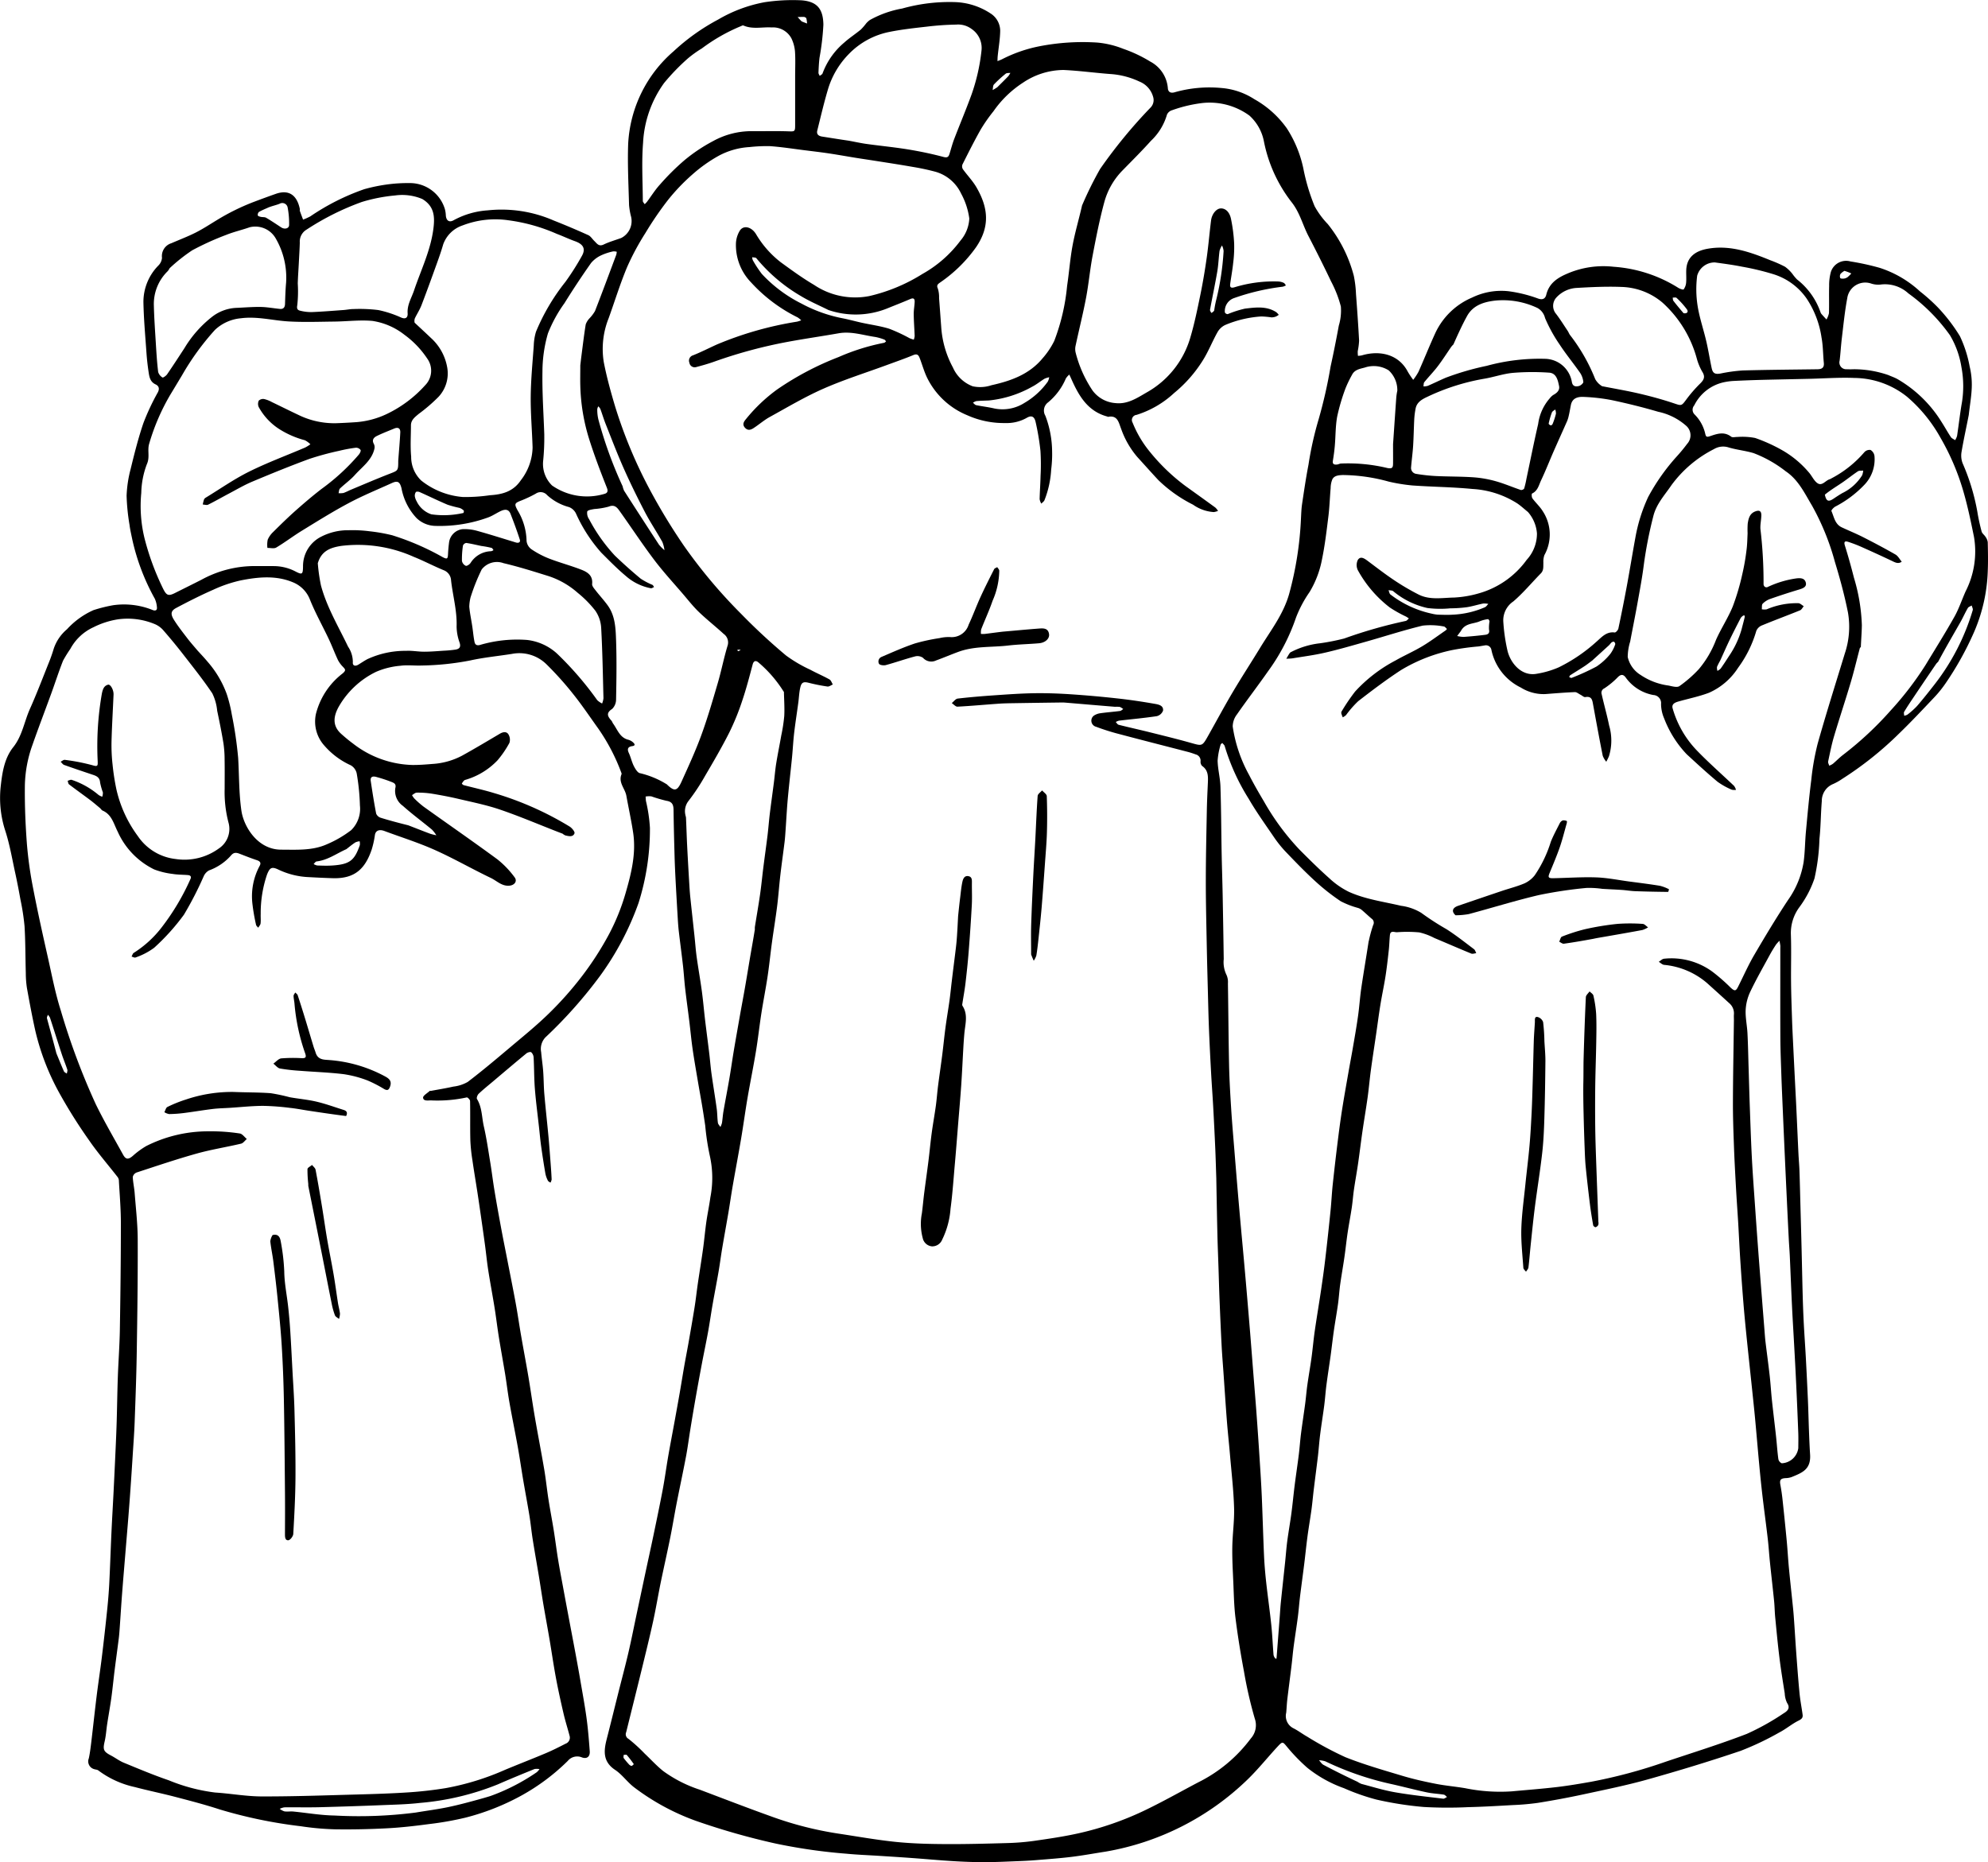 <svg id="simple_culture_image" xmlns="http://www.w3.org/2000/svg" width="293.289" height="274.782" viewBox="0 0 293.289 274.782">
  <path id="Path_12611" data-name="Path 12611" d="M290.457,61.2c-.365,1.879-.765,3.674-1.071,5.484a3.2,3.2,0,0,0,.156,1.667,31.647,31.647,0,0,1,2.172,7.143,29.052,29.052,0,0,0,.635,2.938c.077.289.4.5.57.777a1.779,1.779,0,0,1,.333.792c.033,1.387.062,2.778.006,4.164a24.617,24.617,0,0,1-2.014,9.077,46,46,0,0,1-4.23,7.613,16.85,16.85,0,0,1-1.6,1.988c-1.725,1.821-3.441,3.656-5.246,5.4a50.618,50.618,0,0,1-8.388,6.689,8.46,8.46,0,0,1-1.327.751,2.673,2.673,0,0,0-1.682,2.525c-.156,1.852-.15,3.72-.347,5.566a30.577,30.577,0,0,1-.737,5.853,15.43,15.43,0,0,1-2.22,4.23,6.417,6.417,0,0,0-1.26,4.021c.083,2.391,0,4.788.028,7.181.02,1.852.091,3.7.151,5.556.039,1.15.1,2.3.155,3.448q.152,3.135.312,6.271c.052,1.02.108,2.039.155,3.059.108,2.273.206,4.545.315,6.818.041.838.122,1.674.15,2.512.066,1.93.108,3.86.161,5.789s.108,3.86.155,5.791c.056,2.269.1,4.537.161,6.8q.054,2.038.156,4.074c.089,1.7.214,3.4.306,5.1q.171,3.173.312,6.35c.067,1.564.1,3.132.161,4.7.042,1.1.087,2.2.158,3.291.144,2.222-1.187,2.7-2.717,3.33a2.748,2.748,0,0,1-.868.159c-.771.044-.935.261-.8.993.133.706.237,1.419.314,2.134.22,2.045.432,4.092.625,6.142.126,1.333.194,2.673.322,4.006.191,2,.415,3.992.617,5.988.067.654.112,1.31.158,1.966.108,1.569.2,3.14.317,4.709.144,1.941.286,3.882.475,5.818.1,1.059.314,2.108.453,3.163.061.461-.167.651-.615.873-.979.487-1.83,1.226-2.8,1.727a42.4,42.4,0,0,1-5.736,2.728c-4.528,1.532-9.107,2.924-13.71,4.216-3.141.881-6.352,1.527-9.544,2.216-2.209.476-4.434.885-6.665,1.244a36.828,36.828,0,0,1-3.693.323c-2.194.125-4.389.255-6.584.306a62.5,62.5,0,0,1-6.581-.027,50.673,50.673,0,0,1-6.959-1.093,31.855,31.855,0,0,1-4.765-1.672,18.616,18.616,0,0,1-5.388-2.99,26.662,26.662,0,0,1-2.946-3.021c-.724-.867-.7-.959-1.485-.116-1.491,1.611-2.865,3.34-4.439,4.862a39.687,39.687,0,0,1-20.961,10.627c-1.663.256-3.318.564-4.987.768-1.724.211-3.459.334-5.191.476-.913.075-1.83.122-2.745.156-1.643.064-3.288.147-4.932.148-1.54,0-3.081-.059-4.619-.153-2.019-.122-4.034-.311-6.052-.457-1.569-.116-3.14-.212-4.711-.314-1.648-.106-3.3-.164-4.944-.323a81.446,81.446,0,0,1-10.526-1.515,104.24,104.24,0,0,1-11.737-3.349,34.251,34.251,0,0,1-9.043-4.91c-1.022-.768-1.786-1.9-2.841-2.6-1.824-1.216-1.679-2.8-1.228-4.554.587-2.283,1.147-4.573,1.721-6.861.491-1.955,1.014-3.9,1.472-5.868.428-1.833.79-3.682,1.181-5.524q.655-3.084,1.311-6.17c.393-1.839.8-3.677,1.185-5.519.479-2.3.963-4.6,1.4-6.914.3-1.6.514-3.219.793-4.826.311-1.792.656-3.579.982-5.369.247-1.355.493-2.712.73-4.069.224-1.288.428-2.579.653-3.867.19-1.09.405-2.177.6-3.266.319-1.821.641-3.641.933-5.466.185-1.154.307-2.319.476-3.474.251-1.716.534-3.426.773-5.143.182-1.312.295-2.631.48-3.942.173-1.221.434-2.429.6-3.652a14.906,14.906,0,0,0-.076-6.091,36.889,36.889,0,0,1-.684-4.483c-.148-1-.3-2.006-.469-3.007-.2-1.191-.42-2.378-.621-3.568-.267-1.582-.546-3.163-.775-4.751-.192-1.335-.313-2.681-.478-4.02-.2-1.632-.429-3.261-.618-4.895-.13-1.125-.194-2.257-.322-3.383-.191-1.685-.42-3.366-.616-5.051-.076-.652-.119-1.309-.158-1.965q-.165-2.745-.312-5.491c-.064-1.227-.121-2.454-.155-3.682-.063-2.268-.122-4.536-.151-6.805-.01-.753-.217-1.193-1.06-1.319a22.352,22.352,0,0,1-2.219-.653,2.944,2.944,0,0,0-.842.029c.018.224.021.451.055.673a23.024,23.024,0,0,1,.584,3.956,36.117,36.117,0,0,1-1.681,11.077A42.356,42.356,0,0,1,88.6,143.9a67.462,67.462,0,0,1-8.147,9.184,2.478,2.478,0,0,0-.617,2.164c.081.948.23,1.889.3,2.839.082,1.121.075,2.248.171,3.369.181,2.1.418,4.2.613,6.3.122,1.308.215,2.62.314,3.93.059.785.117,1.571.148,2.356a1.35,1.35,0,0,1-.176.47c-.129-.1-.314-.167-.375-.3a3.973,3.973,0,0,1-.366-1.016q-.346-2.012-.628-4.033c-.131-.943-.213-1.891-.318-2.837-.208-1.891-.461-3.78-.61-5.675-.121-1.535-.1-3.079-.185-4.617a1.123,1.123,0,0,0-.355-.764c-.127-.1-.534.023-.712.171-1.675,1.379-3.327,2.784-4.985,4.185-.691.582-1.4,1.148-2.056,1.771-.178.17-.343.614-.248.77.762,1.244.7,2.687,1.01,4.033.4,1.75.656,3.535.948,5.309.233,1.418.4,2.846.64,4.266.3,1.821.631,3.638.968,5.452.286,1.544.6,3.082.9,4.623.417,2.144.85,4.284,1.244,6.431.289,1.579.515,3.168.789,4.75.353,2.038.742,4.067,1.086,6.106.333,1.975.607,3.96.947,5.933.446,2.595.952,5.179,1.392,7.774.253,1.493.4,3,.638,4.5s.529,3.009.771,4.518c.228,1.419.4,2.848.634,4.267.213,1.312.465,2.615.706,3.922q.42,2.283.851,4.565c.34,1.811.687,3.619,1.023,5.43.238,1.282.472,2.565.692,3.852.32,1.872.67,3.743.926,5.624.22,1.618.351,3.249.471,4.879.059.8-.412,1.188-1.149.92a1.8,1.8,0,0,0-2.094.518,31.051,31.051,0,0,1-6.853,5.118,35.113,35.113,0,0,1-8.25,3.254,46.271,46.271,0,0,1-5.384.948c-2.039.272-4.089.511-6.142.618-2.576.136-5.161.194-7.74.153a40.692,40.692,0,0,1-5.035-.457A69.864,69.864,0,0,1,32.424,267c-2.139-.7-4.321-1.268-6.5-1.838-2-.525-4.032-.938-6.031-1.466a13.905,13.905,0,0,1-5.387-2.454c-.156-.127-.415-.119-.619-.192a1.188,1.188,0,0,1-.784-1.593c.172-.8.27-1.614.367-2.426.271-2.258.509-4.522.789-6.779.238-1.924.536-3.841.771-5.766q.423-3.466.78-6.937c.136-1.307.245-2.618.311-3.93.127-2.506.206-5.015.322-7.521.09-1.961.21-3.921.308-5.882q.164-3.293.312-6.584c.06-1.332.117-2.664.155-4,.062-2.137.088-4.277.164-6.414.082-2.326.258-4.65.3-6.976.087-5.26.15-10.52.15-15.782,0-2.117-.185-4.233-.3-6.35a1.036,1.036,0,0,0-.25-.515c-1.366-1.753-2.831-3.437-4.089-5.262a75.213,75.213,0,0,1-4.513-7.185,35.789,35.789,0,0,1-3.462-9.02c-.47-2.105-.865-4.229-1.247-6.352a14.826,14.826,0,0,1-.164-2.2c-.065-2.294-.048-4.592-.184-6.882a34.723,34.723,0,0,0-.607-3.957c-.235-1.328-.492-2.653-.78-3.97-.448-2.048-.8-4.133-1.437-6.121a15.605,15.605,0,0,1-.7-6.553c.224-2.038.526-4.173,1.856-5.843s1.621-3.763,2.453-5.63c1.027-2.3,1.925-4.667,2.864-7.01.251-.625.468-1.266.662-1.911a6.415,6.415,0,0,1,1.952-2.85,11.752,11.752,0,0,1,3.9-2.817,21.64,21.64,0,0,1,2.9-.725,11.289,11.289,0,0,1,5.888.727c.384.131.631-.009.579-.418a3.728,3.728,0,0,0-.314-1.27,32.239,32.239,0,0,1-3.314-8.7c-.147-.721-.319-1.441-.412-2.169a31.076,31.076,0,0,1-.436-4.332,18,18,0,0,1,.6-3.953c.556-2.282,1.129-4.57,1.889-6.789a34.173,34.173,0,0,1,2.117-4.506c.3-.575.128-.962-.328-1.176-.818-.383-.924-1.11-1.033-1.835-.141-.94-.249-1.888-.315-2.836-.174-2.484-.4-4.969-.448-7.457a7.651,7.651,0,0,1,2.2-5.406A1.816,1.816,0,0,0,23.9,38.04a1.979,1.979,0,0,1,1.381-2.15c1.191-.517,2.41-.978,3.568-1.561,1.06-.534,2.06-1.191,3.077-1.808a32.932,32.932,0,0,1,5.44-2.7c1.1-.416,2.209-.825,3.322-1.216,1.925-.677,3.113.179,3.542,2.206.021.1-.025.217.007.31.15.432.316.858.476,1.286a8.736,8.736,0,0,0,1.072-.482,33.917,33.917,0,0,1,7.942-4.005,25.037,25.037,0,0,1,3.673-.739,22.758,22.758,0,0,1,2.977-.166,5.386,5.386,0,0,1,5.255,3.837,4.3,4.3,0,0,1,.143.955c.067.786.535,1.074,1.214.656a12.14,12.14,0,0,1,4.962-1.424,19.225,19.225,0,0,1,9.727,1.495q2.582,1.019,5.113,2.165c.351.158.587.568.884.853.383.368.658.878,1.385.529.82-.394,1.71-.644,2.57-.955a2.794,2.794,0,0,0,1.474-3.146,9.992,9.992,0,0,1-.3-1.744c-.08-3-.236-6-.131-8.989a19.313,19.313,0,0,1,6.7-13.676,30.845,30.845,0,0,1,6.567-4.681A21.121,21.121,0,0,1,112.751.335a27.437,27.437,0,0,1,5.485-.289c2.374.179,3.2,1.331,3.238,3.594a37.92,37.92,0,0,1-.574,4.894c-.085.729-.122,1.465-.151,2.2-.006.153.118.311.183.466.144-.121.368-.215.42-.367A10.8,10.8,0,0,1,124.529,6.3c.775-.7,1.661-1.272,2.468-1.937a8.575,8.575,0,0,0,.771-.888,3.09,3.09,0,0,1,.572-.528A15.263,15.263,0,0,1,133.1,1.258a25.8,25.8,0,0,1,7.65-.952,10.125,10.125,0,0,1,5.509,1.761,3.045,3.045,0,0,1,1.3,2.474c-.02,1.248-.241,2.492-.369,3.739-.025.243-.022.49-.032.735a6.8,6.8,0,0,0,.642-.258,20.89,20.89,0,0,1,5.458-1.912,33.332,33.332,0,0,1,8.643-.562,13.6,13.6,0,0,1,3.821.924A20.062,20.062,0,0,1,169.7,9.087a4.868,4.868,0,0,1,2.592,3.918c.017.371.226.829.988.616a18.728,18.728,0,0,1,6.909-.637,10.465,10.465,0,0,1,4.86,1.65,14.625,14.625,0,0,1,4.8,4.31,17.567,17.567,0,0,1,2.439,5.943,29.38,29.38,0,0,0,1.66,5.549,12.352,12.352,0,0,0,1.941,2.63,20.436,20.436,0,0,1,3.836,7.62,16.437,16.437,0,0,1,.323,2.677c.173,2.3.337,4.605.459,6.91a10.213,10.213,0,0,1-.2,1.547,4.26,4.26,0,0,0,.033.689,3.433,3.433,0,0,0,.587-.073c2.5-.75,5.379-.253,6.773,2.426a12.508,12.508,0,0,0,.79,1.186,8.589,8.589,0,0,0,.784-1.195c.851-1.91,1.625-3.856,2.5-5.755a10.515,10.515,0,0,1,5.412-5.193,9.851,9.851,0,0,1,5.373-.931,20.329,20.329,0,0,1,4.38,1.087c.756.26,1.068-.1,1.184-.578.439-1.793,1.8-2.577,3.316-3.2a13.472,13.472,0,0,1,6.631-.918,20.516,20.516,0,0,1,9.49,3.086c.24.162.76.337.826.252a1.951,1.951,0,0,0,.368-1c.055-.629-.011-1.267.02-1.9.1-2.013,1.532-2.815,3.173-3.1,3.271-.576,6.272.488,9.229,1.7a17.7,17.7,0,0,1,2.175.961,5.411,5.411,0,0,1,1.1,1.073,6.661,6.661,0,0,0,.673.806,10.459,10.459,0,0,1,3.472,4.878.8.8,0,0,0,.156.247c.231.262.47.518.707.776a3.063,3.063,0,0,0,.367-.934c.041-1.335-.009-2.672.028-4.007a7.372,7.372,0,0,1,.255-2.078,2.359,2.359,0,0,1,2.895-1.546,37.181,37.181,0,0,1,4.292.939,16,16,0,0,1,5.969,3.49,26.478,26.478,0,0,1,2.611,2.336,25.21,25.21,0,0,1,3.271,4.264,18.023,18.023,0,0,1,1.436,4.467,11.43,11.43,0,0,1,.311,3.064c-.044,1.332-.284,2.657-.44,4.064M179.445,174.009c-.053-1.525-.092-3.054-.159-4.579q-.138-3.136-.312-6.272c-.091-1.649-.217-3.3-.306-4.945-.117-2.142-.226-4.285-.311-6.428-.073-1.851-.112-3.7-.161-5.556-.055-2.112-.114-4.224-.155-6.337-.061-3.283-.148-6.566-.147-9.849,0-3.491.084-6.983.15-10.474.025-1.358.094-2.715.153-4.073.041-.936.064-1.846-.848-2.472a.871.871,0,0,1-.233-.665.948.948,0,0,0-.7-1.034c-.386-.14-.774-.273-1.171-.377-3.337-.869-6.678-1.715-10.01-2.6a32.831,32.831,0,0,1-3.522-1.106.927.927,0,0,1-.329-1.647,2.278,2.278,0,0,1,.942-.351c.968-.136,1.944-.208,2.912-.334.167-.022.315-.184.472-.282a1.976,1.976,0,0,0-.511-.319,4.44,4.44,0,0,0-.7-.016c-2.464-.2-4.928-.415-7.391-.62-.233-.019-.467-.014-.7-.011q-3.471.045-6.943.1c-.719.011-1.439.024-2.156.075-2.018.144-4.033.331-6.053.437-.271.014-.561-.344-.842-.529.292-.231.565-.628.88-.665,1.828-.212,3.665-.363,5.5-.489,1.932-.133,3.868-.272,5.8-.3,1.773-.027,3.55.035,5.321.152q3.506.233,7,.623c1.824.2,3.643.473,5.451.791.529.093,1.3.228,1.221.992a1.317,1.317,0,0,1-.92.826c-1.855.279-3.725.446-5.59.664a1.83,1.83,0,0,0-.468.2c.139.141.256.367.422.408,1.535.387,3.081.727,4.617,1.11,2.025.505,4.055,1,6.064,1.568,1.653.465,1.646.509,2.547-1.093,1.2-2.131,2.355-4.288,3.6-6.392,1.315-2.222,2.726-4.386,4.07-6.591,1.56-2.56,3.412-4.907,4.262-7.922a50.405,50.405,0,0,0,1.742-11.136c.037-.708.058-1.421.162-2.12.289-1.93.57-3.863.941-5.778a50.194,50.194,0,0,1,1.5-6.717A70.477,70.477,0,0,0,196.3,54.09c.445-2.009.842-4.029,1.216-6.053a7.665,7.665,0,0,0,.3-2.811,17.011,17.011,0,0,0-1.435-3.687c-1.076-2.263-2.2-4.5-3.355-6.728-.867-1.671-1.276-3.511-2.54-5.059a21.308,21.308,0,0,1-4.014-8.856,6.874,6.874,0,0,0-2.145-3.84A9.953,9.953,0,0,0,177.4,15.2a20.417,20.417,0,0,0-4.462,1.057,1.2,1.2,0,0,0-.776.659,8.575,8.575,0,0,1-2.362,3.861c-1.343,1.5-2.776,2.921-4.184,4.361a10.651,10.651,0,0,0-2.689,4.659c-.712,2.614-1.232,5.283-1.738,7.947-.392,2.067-.576,4.174-.97,6.241-.447,2.348-1.034,4.67-1.533,7.009a2.262,2.262,0,0,0,.014,1.082,17.964,17.964,0,0,0,2.473,5.532,4.6,4.6,0,0,0,3.39,1.872c1.763.2,3.16-.732,4.581-1.558a13.653,13.653,0,0,0,6.475-8.149c.607-2.053,1.035-4.162,1.468-6.262.372-1.81.678-3.636.937-5.466s.411-3.679.643-5.515c.122-.957.77-1.729,1.393-1.773.687-.048,1.319.468,1.546,1.529a24.013,24.013,0,0,1,.468,3.628,18.233,18.233,0,0,1-.145,2.9c-.106,1.035-.3,2.061-.439,3.092-.062.469.092.633.612.49a19.8,19.8,0,0,1,6.512-.86,2.263,2.263,0,0,1,.773.2c.137.062.219.245.325.374a1.821,1.821,0,0,1-.464.194,33.422,33.422,0,0,0-7.19,1.682,2.022,2.022,0,0,0-1.351,2.123.494.494,0,0,0,.417.245,15.633,15.633,0,0,1,2.539-.812c1.56-.184,3.173-.414,4.622.522a2.185,2.185,0,0,1,.368.392,2.2,2.2,0,0,1-.429.257,1.844,1.844,0,0,1-.651.118,12.618,12.618,0,0,0-1.5-.135,16.4,16.4,0,0,0-5.327,1.261,2.588,2.588,0,0,0-1.132,1.066c-.788,1.408-1.374,2.94-2.247,4.29a19.642,19.642,0,0,1-4.15,4.681,14.488,14.488,0,0,1-5.541,3.224.763.763,0,0,0-.579,1.156,16.239,16.239,0,0,0,2.573,4.332,29.024,29.024,0,0,0,5.185,4.982c1.483,1.067,2.971,2.13,4.447,3.208a2.439,2.439,0,0,1,.395.491,2.671,2.671,0,0,1-.628.173,5.921,5.921,0,0,1-3.057-1.09,20.427,20.427,0,0,1-5.129-3.636c-1.045-1.122-2.061-2.269-3.095-3.4a13.018,13.018,0,0,1-2.389-4.163c-.372-.945-.512-2.049-1.958-1.758-.016,0-.036-.04-.058-.045-2.913-.768-4.23-3.067-5.337-5.567-.094-.211-.192-.42-.289-.63a2.519,2.519,0,0,0-.515.585,9.276,9.276,0,0,1-2.615,3.515,1.5,1.5,0,0,0-.4,1.986,15.133,15.133,0,0,1,.99,5.2,17.822,17.822,0,0,1-.139,2.744,14.421,14.421,0,0,1-.987,4.508c-.084.2-.31.34-.47.508a1.98,1.98,0,0,1-.244-.661c.025-1.15.113-2.3.137-3.449a31.914,31.914,0,0,0-.018-3.693,36.588,36.588,0,0,0-.709-4.23c-.185-.858-.632-1.047-1.361-.6a5.992,5.992,0,0,1-3.12.74,13.156,13.156,0,0,1-5.6-1.149,11.418,11.418,0,0,1-5.915-5.506c-.443-.9-.711-1.89-1.071-2.834-.166-.435-.322-.81-.964-.545-1.288.534-2.608.991-3.918,1.473-3.116,1.147-6.3,2.146-9.331,3.479-2.734,1.2-5.322,2.743-7.945,4.187-.836.46-1.568,1.107-2.373,1.631-.406.264-.842.432-1.279-.041-.469-.508-.129-.951.144-1.28a24.134,24.134,0,0,1,4.632-4.394,43.7,43.7,0,0,1,9.038-4.761,31.8,31.8,0,0,1,6.7-2.1c.108-.017.2-.138.3-.21-.085-.09-.154-.228-.257-.263a7.45,7.45,0,0,0-1.322-.385c-1.8-.257-3.56-.875-5.428-.546-2.5.441-5.022.8-7.52,1.265a70.731,70.731,0,0,0-10.812,2.915c-.886.317-1.8.574-2.706.813a.788.788,0,0,1-.973-.646.817.817,0,0,1,.53-1.094c1.182-.473,2.322-1.053,3.482-1.582a51.074,51.074,0,0,1,11.869-3.387,4.888,4.888,0,0,0,.618-.2,3.43,3.43,0,0,0-.543-.436,23.043,23.043,0,0,1-6.844-5.143,7.9,7.9,0,0,1-2.242-5.85,3.974,3.974,0,0,1,.558-1.786c.537-.862,1.7-.609,2.384.471a14.688,14.688,0,0,0,3.65,4.165c1.608,1.171,3.222,2.35,4.934,3.356a10.866,10.866,0,0,0,8.139,1.647,25.556,25.556,0,0,0,7.848-3.266A17.859,17.859,0,0,0,141.7,35.5a5.388,5.388,0,0,0,1.3-3.258,10.608,10.608,0,0,0-1.213-3.688,5.989,5.989,0,0,0-3.743-3.2,34.1,34.1,0,0,0-3.369-.724c-1.849-.326-3.706-.608-5.56-.9-.929-.148-1.861-.28-2.789-.43-1.34-.216-2.676-.459-4.019-.66-1.207-.18-2.419-.321-3.63-.473-1.683-.211-3.362-.479-5.051-.6a22.918,22.918,0,0,0-3.056.135,10.9,10.9,0,0,0-4.6,1.318,21.621,21.621,0,0,0-3.794,2.7,29.141,29.141,0,0,0-3.578,3.729,49.07,49.07,0,0,0-3.371,4.921,37.584,37.584,0,0,0-2.71,5.041c-1.029,2.461-1.816,5.024-2.72,7.538a12.184,12.184,0,0,0-.719,6.5c.431,2.212,1.034,4.4,1.681,6.559A69.534,69.534,0,0,0,95.97,72.443a88.551,88.551,0,0,0,4.9,8.047,75.6,75.6,0,0,0,8.5,10.121,88.11,88.11,0,0,0,6.6,6.118,20.533,20.533,0,0,0,3.569,2.094c.931.506,1.912.919,2.837,1.434.23.128.331.49.491.744-.267.109-.552.34-.8.3a26.885,26.885,0,0,1-2.737-.544c-.765-.192-1.079-.1-1.263.686-.17.724-.192,1.483-.292,2.224-.2,1.5-.44,3-.615,4.5-.143,1.227-.2,2.464-.323,3.695-.2,2-.433,3.989-.615,5.987-.138,1.515-.212,3.036-.32,4.554-.045.629-.082,1.26-.159,1.886-.2,1.607-.43,3.209-.616,4.817-.179,1.546-.287,3.1-.481,4.644-.226,1.8-.525,3.583-.769,5.377-.225,1.655-.388,3.319-.637,4.97-.275,1.828-.639,3.642-.922,5.469-.289,1.865-.489,3.745-.8,5.607-.376,2.28-.844,4.546-1.233,6.824-.342,2-.61,4.011-.948,6.011-.394,2.33-.836,4.65-1.24,6.978-.233,1.34-.421,2.687-.648,4.027-.3,1.749-.62,3.493-.914,5.241-.189,1.123-.329,2.253-.523,3.376-.28,1.624-.6,3.24-.883,4.864-.234,1.337-.421,2.684-.664,4.02-.28,1.544-.607,3.079-.9,4.622q-.473,2.5-.915,5.007-.418,2.368-.8,4.742c-.22,1.343-.389,2.693-.642,4.03-.438,2.311-.934,4.609-1.386,6.917-.33,1.689-.605,3.388-.946,5.076-.445,2.2-.945,4.4-1.4,6.6-.393,1.924-.711,3.863-1.132,5.779-.523,2.378-1.108,4.742-1.685,7.107-.75,3.07-1.52,6.136-2.277,9.2a.767.767,0,0,0,.341.988,23.727,23.727,0,0,1,2.377,2.166c.915.865,1.767,1.806,2.746,2.589a19.423,19.423,0,0,0,5.411,2.753c3.577,1.354,7.145,2.732,10.747,4.019a51.351,51.351,0,0,0,9.678,2.454c2.819.425,5.63.931,8.463,1.223,2.388.245,4.8.308,7.206.323,3.075.02,6.151-.062,9.225-.15a35.154,35.154,0,0,0,3.928-.315c2.173-.311,4.351-.628,6.492-1.1a45.652,45.652,0,0,0,10.161-3.54c2.582-1.255,5.087-2.671,7.63-4.011a21.665,21.665,0,0,0,7.749-6.473,2.935,2.935,0,0,0,.581-2.929,62.666,62.666,0,0,1-1.6-6.989c-.489-2.6-.915-5.213-1.243-7.836-.223-1.789-.248-3.605-.329-5.41-.076-1.694-.172-3.393-.144-5.087.031-1.936.322-3.874.262-5.8-.078-2.572-.376-5.137-.595-7.7-.142-1.68-.328-3.357-.461-5.037-.175-2.223-.317-4.45-.473-6.675-.1-1.493-.23-2.984-.308-4.478-.122-2.323-.22-4.648-.315-6.973-.064-1.618-.1-3.237-.158-4.854-.052-1.566-.117-3.131-.153-4.7-.062-2.632-.108-5.265-.159-8.055m45.982-98.442c-.511-.416-1-.867-1.536-1.243a13.726,13.726,0,0,0-6.667-2.161c-2.94-.287-5.907-.307-8.856-.518a25.928,25.928,0,0,1-3.507-.573,26.073,26.073,0,0,0-6.778-.966c-.573.03-1.215.062-1.516.629a3.5,3.5,0,0,0-.253,1.3c-.122,1.387-.161,2.782-.331,4.162-.265,2.14-.518,4.29-.954,6.4a14.5,14.5,0,0,1-1.828,4.782,17.527,17.527,0,0,0-2,3.769,29.673,29.673,0,0,1-4.155,7.961c-1.488,2.128-3.074,4.186-4.553,6.319a2.955,2.955,0,0,0-.626,1.792,21.124,21.124,0,0,0,2.4,7.113c.684,1.335,1.433,2.64,2.2,3.927a36.35,36.35,0,0,0,5.245,7.116c1.44,1.446,2.892,2.885,4.415,4.238a11.885,11.885,0,0,0,2.843,1.979c2.447,1.117,5.129,1.461,7.729,2.076a7.6,7.6,0,0,1,2.979,1.04,39.4,39.4,0,0,0,3.707,2.4c1.416.9,2.737,1.954,4.081,2.965.165.123.223.388.331.587-.248.024-.536.142-.739.058-1.825-.748-3.632-1.538-5.449-2.3a9.2,9.2,0,0,0-2.223-.826,19.771,19.771,0,0,0-3.3-.021c-.362.014-.952-.318-1.027.418s-.086,1.468-.165,2.2c-.142,1.289-.286,2.579-.484,3.859-.22,1.409-.526,2.8-.754,4.212-.236,1.445-.42,2.9-.632,4.346-.258,1.766-.534,3.53-.774,5.3-.181,1.337-.294,2.684-.479,4.02-.236,1.691-.526,3.374-.771,5.063-.225,1.552-.406,3.109-.632,4.659-.187,1.3-.426,2.584-.615,3.88-.13.89-.19,1.791-.323,2.679-.186,1.244-.428,2.481-.614,3.724-.18,1.207-.3,2.423-.478,3.63-.19,1.322-.429,2.637-.614,3.958-.136.968-.19,1.947-.325,2.913-.184,1.322-.425,2.637-.615,3.96-.176,1.232-.312,2.472-.481,3.705-.2,1.426-.425,2.846-.61,4.273-.133,1.018-.2,2.047-.331,3.066-.186,1.426-.423,2.846-.6,4.273-.134,1.046-.2,2.1-.322,3.148-.2,1.66-.418,3.315-.62,4.973-.119.97-.2,1.942-.331,2.91-.184,1.349-.422,2.69-.6,4.041s-.309,2.681-.475,4.02c-.2,1.607-.423,3.21-.62,4.817-.122.995-.19,2-.32,2.992-.189,1.452-.423,2.9-.617,4.348-.125.943-.2,1.892-.317,2.837-.2,1.658-.423,3.313-.62,4.971-.076.653-.1,1.31-.161,1.966a2.024,2.024,0,0,0,1.052,2.294c.717.358,1.358.86,2.059,1.251a49.831,49.831,0,0,0,5.618,3.02c2.75,1.095,5.615,1.913,8.455,2.765,1.607.482,3.254.846,4.9,1.169,1.435.281,2.9.4,4.344.648a25.748,25.748,0,0,0,6.861.459c2.23-.206,4.464-.376,6.687-.637,1.669-.2,3.329-.481,4.985-.773a75.91,75.91,0,0,0,11.028-2.963c4-1.344,8.032-2.59,11.961-4.106a36.018,36.018,0,0,0,5.448-3.043c.486-.294,1.038-.718.5-1.514a3.547,3.547,0,0,1-.35-1.408c-.273-1.738-.56-3.474-.776-5.22-.248-1.991-.436-3.989-.629-5.986-.08-.809-.084-1.624-.165-2.433-.194-1.919-.42-3.835-.617-5.754-.12-1.152-.187-2.309-.322-3.46-.24-2.08-.526-4.155-.771-6.236-.175-1.494-.328-2.992-.468-4.489-.22-2.333-.412-4.668-.631-7-.142-1.524-.308-3.046-.467-4.568-.258-2.468-.526-4.935-.778-7.405-.167-1.652-.331-3.3-.465-4.959q-.262-3.218-.47-6.441c-.122-1.881-.206-3.766-.317-5.647-.1-1.622-.219-3.244-.308-4.867-.117-2.091-.234-4.181-.309-6.272-.08-2.191-.159-4.381-.151-6.572.014-4.011.094-8.023.145-12.035,0-.286-.02-.574,0-.858a1.95,1.95,0,0,0-.7-1.662c-1.09-1-2.191-1.992-3.291-2.983a11.341,11.341,0,0,0-6.317-2.664c-.275-.037-.52-.294-.779-.45.258-.157.5-.421.774-.454a10.224,10.224,0,0,1,7.092,1.878,26.46,26.46,0,0,1,2.756,2.407c.587.525.754.5,1.087-.161.788-1.573,1.5-3.189,2.39-4.706,1.6-2.732,3.229-5.448,4.974-8.085a13.354,13.354,0,0,0,2.3-5.606c.2-1.479.2-2.985.337-4.473.237-2.549.467-5.1.79-7.638a37.076,37.076,0,0,1,.951-5.383c1.251-4.44,2.646-8.84,3.992-13.253a12.4,12.4,0,0,0,.472-6.055c-.5-2.519-1.176-5.013-1.927-7.472a36.7,36.7,0,0,0-3.362-8.283c-1.1-1.836-2.02-3.832-3.892-5.092a18.155,18.155,0,0,0-4.742-2.684c-1.213-.365-2.5-.483-3.713-.848a2.62,2.62,0,0,0-2.125.25,17.671,17.671,0,0,0-6.28,5.322c-.993,1.469-2.231,2.766-2.679,4.592a61.866,61.866,0,0,0-1.4,7.151c-.236,1.884-.592,3.754-.926,5.624-.342,1.909-.728,3.81-1.087,5.716a7.947,7.947,0,0,0-.362,2.271,4.186,4.186,0,0,0,1.916,2.664,9.6,9.6,0,0,0,4.114,1.555c.529.11,1.252.324,1.6.081a18.19,18.19,0,0,0,2.86-2.5,14.913,14.913,0,0,0,2.537-4.326c.743-1.673,1.771-3.223,2.465-4.913a33.954,33.954,0,0,0,1.4-4.726,32.648,32.648,0,0,0,.629-3.564c.114-.838.126-1.69.164-2.537a13.543,13.543,0,0,1,.017-1.4c.112-.732.27-1.474,1.09-1.8.631-.248.938-.069.92.6s-.173,1.315-.136,1.964a66.585,66.585,0,0,1,.464,8.16.535.535,0,0,0,.178.383.439.439,0,0,0,.381.06,14.731,14.731,0,0,1,4.32-1.3c.673-.071,1.143.01,1.326.53.237.678-.315.92-.9,1.1q-2.183.655-4.334,1.409a2.945,2.945,0,0,0-1.1.7c-.159.163-.094.542-.13.824a2.141,2.141,0,0,0,.717.01,11.218,11.218,0,0,1,4.689-.907c.272.024.523.29.784.444-.18.208-.319.515-.545.607-1.871.759-3.768,1.459-5.633,2.229a1.5,1.5,0,0,0-.821.8,17.27,17.27,0,0,1-2.687,5.446,9.818,9.818,0,0,1-4.277,3.683c-1.465.558-3.024.869-4.537,1.3-.5.143-1.026.371-.843,1.013a14.8,14.8,0,0,0,3.7,6.34c1.719,1.768,3.58,3.4,5.366,5.1a1.915,1.915,0,0,1,.279.581,1.612,1.612,0,0,1-.629-.026,10.644,10.644,0,0,1-2.086-1.166c-1.564-1.305-3.065-2.689-4.565-4.07a15.885,15.885,0,0,1-3.312-5.262,5.473,5.473,0,0,1-.464-2.138,1.194,1.194,0,0,0-1.138-1.332,6.436,6.436,0,0,1-4.07-2.578c-.319-.447-.673-.536-1.137-.087a11.81,11.81,0,0,1-2.033,1.689.7.7,0,0,0-.381.86c.345,1.543.784,3.066,1.1,4.615a7.856,7.856,0,0,1-.019,4.511c-.112.286-.262.557-.4.835a3.09,3.09,0,0,1-.523-.873c-.5-2.507-.959-5.02-1.418-7.534-.12-.664-.186-1.309-1.157-1.132-.2.037-.464-.227-.7-.346-.28-.141-.568-.4-.843-.39-1.468.059-2.934.182-4.4.293a6.37,6.37,0,0,1-3.576-.969,8,8,0,0,1-4.334-5.559.811.811,0,0,0-.976-.655c-.317.05-.632.112-.951.154a36.888,36.888,0,0,0-3.772.516,24.084,24.084,0,0,0-7.655,2.982c-2.17,1.417-4.247,2.989-6.3,4.581a14.934,14.934,0,0,0-1.791,2.051,2.339,2.339,0,0,1-.481.329,4.053,4.053,0,0,1-.222-.609.515.515,0,0,1,.1-.344,28.948,28.948,0,0,1,1.944-2.857,21.768,21.768,0,0,1,5.975-4.588c1.277-.73,2.636-1.322,3.9-2.075,1.2-.716,2.323-1.56,3.477-2.351a1.3,1.3,0,0,0,.2-.218c-.156-.127-.3-.352-.468-.365a10.358,10.358,0,0,0-3.123-.126c-2.843.686-5.63,1.6-8.447,2.393-1.983.561-3.963,1.138-5.969,1.6-1.558.361-3.154.565-4.734.826-.317.052-.643.047-.965.068.172-.288.329-.588.525-.859.078-.108.244-.152.368-.227a12.277,12.277,0,0,1,4.111-1.2,32.677,32.677,0,0,0,3.536-.7,69.963,69.963,0,0,1,9.076-2.59c.173-.03.314-.242.47-.369-.139-.092-.272-.194-.417-.274a18.942,18.942,0,0,1-2.4-1.344,17.607,17.607,0,0,1-4.722-5.517,1.743,1.743,0,0,1,0-1.491c.386-.616.951-.247,1.424.106,1.31.976,2.6,1.981,3.96,2.887a34.636,34.636,0,0,0,3.579,2.1c1.671.847,3.5.477,5.262.447a15.835,15.835,0,0,0,3.565-.6,13.093,13.093,0,0,0,7.129-4.965,5.728,5.728,0,0,0,1.514-3.891,5.431,5.431,0,0,0-1.316-3.152M83.032,123.031c-.253-.1-.506-.192-.759-.291-2.823-1.1-5.615-2.291-8.48-3.27-1.993-.681-4.08-1.1-6.137-1.583-1.312-.31-2.64-.559-3.97-.778a13.37,13.37,0,0,0-2.2-.148c-.234,0-.467.236-.7.364a2.539,2.539,0,0,0,.323.482,13.615,13.615,0,0,0,1.371,1.212c3.63,2.6,7.3,5.136,10.9,7.783a13.85,13.85,0,0,1,2.524,2.629c.464.588.011,1.192-.756,1.258-1.118.1-1.851-.716-2.732-1.138-2.783-1.332-5.467-2.88-8.281-4.138-2.411-1.078-4.949-1.871-7.429-2.794-.766-.285-1.289-.052-1.394.582a13.679,13.679,0,0,1-.472,2.145c-.959,2.83-2.473,4.332-5.732,4.238-1.176-.034-2.352-.091-3.526-.156a11.468,11.468,0,0,1-4.465-1.091c-1.026-.5-1.315-.332-1.734.742a17.736,17.736,0,0,0-.922,5.784c-.021.467.035.941-.02,1.4-.026.221-.226.422-.347.632-.11-.145-.289-.276-.32-.436a28.5,28.5,0,0,1-.547-3.2,9.464,9.464,0,0,1,1.073-5.48c.259-.462.065-.7-.406-.853-.843-.283-1.673-.609-2.5-.931-.472-.184-.874-.275-1.281.2a7.945,7.945,0,0,1-3.282,2.243,1.845,1.845,0,0,0-.79.887,50.868,50.868,0,0,1-2.907,5.65,32.146,32.146,0,0,1-4.389,4.875A10.067,10.067,0,0,1,20,141.283c-.145.068-.392-.083-.591-.133.109-.189.17-.463.334-.554a15.864,15.864,0,0,0,4.219-3.9,34.435,34.435,0,0,0,4.124-6.964c.189-.373.022-.577-.37-.608-.759-.059-1.528-.047-2.275-.173a11.4,11.4,0,0,1-2.69-.658,11.332,11.332,0,0,1-5.382-5.568c-.59-1.137-.86-2.523-2.232-3.116-.155-.067-.252-.26-.392-.376-.482-.4-.957-.815-1.458-1.192-1.029-.773-2.08-1.517-3.1-2.3-.129-.1-.141-.35-.207-.531.2-.05.42-.183.594-.138a12,12,0,0,1,3.987,2.246,3.087,3.087,0,0,0,.52.25,1.783,1.783,0,0,0,.1-.632,10.132,10.132,0,0,1-.413-1.458c-.043-.692-.441-.945-1-1.131-1.439-.482-2.879-.964-4.308-1.475-.2-.072-.345-.312-.515-.473.208-.1.434-.308.62-.277a29.8,29.8,0,0,1,4.116.806c.783.247.737-.011.733-.558a44.979,44.979,0,0,1,.619-10.046c.123-.563.274-1.127.907-1.29.352-.091.808.725.812,1.377,0,.026,0,.052,0,.078-.1,2.325-.24,4.649-.3,6.975a26.034,26.034,0,0,0,.156,3.368,33.881,33.881,0,0,0,.569,3.666,18.438,18.438,0,0,0,3.165,6.883,7.77,7.77,0,0,0,5.581,3.375,8.607,8.607,0,0,0,6.364-1.557,3.462,3.462,0,0,0,1.456-3.693,17.775,17.775,0,0,1-.6-5.135c0-1.405.018-2.811-.007-4.215a16.856,16.856,0,0,0-.163-2.431c-.266-1.622-.591-3.235-.931-4.843a7.435,7.435,0,0,0-.723-2.577c-1.343-2-2.851-3.883-4.328-5.787-.924-1.191-1.887-2.352-2.876-3.489a3.44,3.44,0,0,0-1.171-.892,10.4,10.4,0,0,0-5.519-.753,12.236,12.236,0,0,0-3.638,1.17,7.345,7.345,0,0,0-3.408,3.193,19.512,19.512,0,0,0-1.076,1.741c-.63,1.588-1.15,3.219-1.734,4.825-.929,2.555-1.905,5.094-2.8,7.66a18.693,18.693,0,0,0-1.1,5.934c-.033,2.9.085,5.8.306,8.689a58.419,58.419,0,0,0,.928,6.558c.655,3.407,1.414,6.8,2.174,10.182.586,2.612,1.087,5.259,1.9,7.8a102.11,102.11,0,0,0,5.148,13.788c1.238,2.54,2.671,4.985,4.035,7.463.408.742.789.729,1.446.162a12.006,12.006,0,0,1,1.975-1.444,20.27,20.27,0,0,1,9.237-2.17,27.659,27.659,0,0,1,4.549.318c.376.047.7.529,1.045.813-.28.237-.527.615-.846.69-2.164.512-4.372.856-6.51,1.452-3,.838-5.948,1.839-8.907,2.806a.929.929,0,0,0-.558.654c.027.792.214,1.577.275,2.37.176,2.275.442,4.553.451,6.831.023,5.547-.054,11.095-.141,16.642-.054,3.444-.182,6.887-.31,10.331-.064,1.727-.2,3.452-.306,5.179q-.148,2.356-.313,4.711-.146,2.082-.312,4.164c-.151,1.888-.312,3.774-.467,5.661-.157,1.913-.32,3.825-.466,5.739-.116,1.518-.208,3.037-.316,4.554-.045.629-.082,1.26-.159,1.886-.2,1.582-.42,3.159-.618,4.739-.168,1.34-.293,2.684-.477,4.02-.179,1.3-.417,2.586-.616,3.88-.132.859-.178,1.736-.374,2.581-.282,1.213-.18,1.5.92,2.077.645.334,1.233.795,1.9,1.069,2.2.906,4.4,1.833,6.649,2.6a26.376,26.376,0,0,0,6.834,1.8c2.286.145,4.564.57,6.846.576,4.667.012,9.334-.158,14-.284,2.586-.069,5.174-.151,7.755-.322,1.819-.122,3.639-.331,5.439-.625a38.692,38.692,0,0,0,8.717-2.692c2-.837,4.017-1.611,6.01-2.453,1-.42,1.966-.912,2.93-1.405a.946.946,0,0,0,.6-1.118c-.286-1.1-.636-2.189-.895-3.3-.405-1.738-.792-3.482-1.12-5.235-.355-1.892-.626-3.8-.949-5.7-.3-1.772-.631-3.54-.931-5.312-.231-1.365-.427-2.735-.653-4.1-.3-1.8-.621-3.6-.907-5.4-.183-1.154-.291-2.32-.479-3.472-.289-1.775-.628-3.541-.928-5.313-.273-1.607-.5-3.223-.789-4.828-.395-2.2-.847-4.387-1.236-6.589-.246-1.39-.408-2.795-.635-4.189-.3-1.825-.636-3.643-.928-5.468-.232-1.446-.4-2.9-.634-4.345-.293-1.827-.64-3.643-.925-5.469-.192-1.23-.311-2.473-.477-3.708-.2-1.475-.412-2.951-.623-4.425-.159-1.105-.32-2.208-.489-3.312-.248-1.613-.522-3.223-.753-4.839a25.212,25.212,0,0,1-.3-2.913c-.049-1.934,0-3.871-.041-5.805,0-.187-.369-.554-.487-.525a20.332,20.332,0,0,1-5.278.44c-.452,0-1.12.139-1.167-.4-.026-.3.628-.667.981-1,.028-.027.1,0,.153,0,1.111-.208,2.229-.386,3.33-.635A5.557,5.557,0,0,0,69,159.65c2.1-1.6,4.119-3.3,6.135-5,1.995-1.684,4.035-3.328,5.894-5.154a50.531,50.531,0,0,0,4.851-5.481,45.893,45.893,0,0,0,3.965-6.158,31.768,31.768,0,0,0,2.43-6.009c.848-2.92,1.6-5.907,1.13-9-.276-1.821-.673-3.623-1-5.437-.193-1.067-1.221-1.946-.709-3.172a.339.339,0,0,0-.032-.217,28.858,28.858,0,0,0-3.421-6.545c-1.211-1.685-2.365-3.417-3.661-5.035a48.217,48.217,0,0,0-3.968-4.426,5.7,5.7,0,0,0-5.082-1.529c-2.054.327-4.137.519-6.163.969a40.3,40.3,0,0,1-7.178.746c-1.039.041-2.1-.106-3.118.036a11.465,11.465,0,0,0-3.6.9,12.751,12.751,0,0,0-5.481,5.11c-.782,1.393-1.022,2.812.341,4.037.56.5,1.14.989,1.747,1.434a14.863,14.863,0,0,0,8.679,3.158c1.018.015,2.041-.067,3.057-.152a10.683,10.683,0,0,0,4.335-1.211c1.889-1.045,3.742-2.154,5.6-3.251.459-.271.971-.35,1.248.082a1.521,1.521,0,0,1,.151,1.283,14.792,14.792,0,0,1-1.744,2.555,10.642,10.642,0,0,1-4.8,2.905c-.2.071-.331.334-.474.523a.6.6,0,0,0,.251.236c1.526.4,3.073.737,4.581,1.2a46.881,46.881,0,0,1,11.073,4.918c.337.209.8.769.717.995-.2.575-.819.437-1.323.32a1.288,1.288,0,0,1-.4-.24m118.9,15.848a20.322,20.322,0,0,1,.649-2.383.72.72,0,0,0-.244-.962c-.5-.43-.976-.883-1.479-1.308a1.74,1.74,0,0,0-.514-.262,12.637,12.637,0,0,1-2.548-.988,31.219,31.219,0,0,1-3.768-2.966c-1.533-1.4-2.981-2.905-4.42-4.409a17.2,17.2,0,0,1-1.722-2.172c-1.255-1.84-2.559-3.658-3.674-5.583a31.524,31.524,0,0,1-3.527-7.748c-.045-.177-.236-.317-.359-.474-.084.081-.225.15-.247.245a10.472,10.472,0,0,0-.443,2.379c.033,1.266.375,2.522.417,3.788.108,3.255.116,6.513.176,9.77.039,2.086.112,4.172.151,6.258q.091,4.729.158,9.458a4.277,4.277,0,0,0,.412,2.332,2.562,2.562,0,0,1,.206,1.234c.064,4.063.086,8.127.173,12.19.047,2.119.176,4.234.309,6.35.125,1.992.3,3.981.462,5.972q.229,2.869.47,5.738.225,2.675.467,5.349c.153,1.7.315,3.408.467,5.113q.241,2.675.468,5.348.239,2.792.468,5.582c.161,1.991.312,3.983.47,5.974.155,1.964.322,3.928.465,5.894q.251,3.415.468,6.831c.117,1.8.233,3.607.311,5.413.122,2.87.2,5.743.325,8.612.058,1.312.169,2.623.311,3.928.234,2.133.542,4.258.765,6.392.153,1.46.212,2.931.329,4.4a1.133,1.133,0,0,0,.2.458c.042.067.142.1.215.148a2.036,2.036,0,0,0,.039-.217q.237-3.063.47-6.128c.052-.681.089-1.363.159-2.042.2-1.944.415-3.886.62-5.83.111-1.049.183-2.1.32-3.148.181-1.376.429-2.74.612-4.114s.306-2.734.478-4.1c.194-1.529.426-3.052.617-4.583.128-1.02.192-2.048.322-3.07.189-1.477.42-2.949.617-4.425.122-.918.19-1.842.32-2.759.189-1.347.429-2.687.615-4.034.18-1.312.29-2.632.479-3.942.289-2.008.629-4.008.927-6.014.225-1.524.442-3.049.621-4.581q.422-3.581.782-7.17c.13-1.28.186-2.57.323-3.85q.358-3.354.778-6.7c.187-1.5.39-3.006.626-4.5.289-1.825.615-3.646.934-5.466.19-1.09.4-2.177.59-3.267.28-1.63.571-3.258.8-4.895.2-1.386.283-2.789.487-4.175.331-2.248.718-4.487,1.084-6.886M26.824,55.425c-.551.916-1.1,1.834-1.655,2.746a31.651,31.651,0,0,0-3.155,7.285c-.312,1.013.134,1.977-.344,3.031a12.655,12.655,0,0,0-.828,4.25,20.114,20.114,0,0,0,.472,6.663,38.441,38.441,0,0,0,2.772,7.514c.482.953.769,1.073,1.733.588,1.292-.65,2.589-1.288,3.878-1.944a16.322,16.322,0,0,1,7.747-2.031c.971.016,1.943-.01,2.915.006a6.962,6.962,0,0,1,3.193.77c1.036.546,1.139.457,1.152-.72a4.859,4.859,0,0,1,2.7-4.4,8.639,8.639,0,0,1,4.052-.944,19.594,19.594,0,0,1,3.055.153,25.215,25.215,0,0,1,3.345.589,38.194,38.194,0,0,1,7.476,3.242c.636.32.733.249.766-.478.026-.578.08-1.156.155-1.73A2.274,2.274,0,0,1,68.2,78.085a6.778,6.778,0,0,1,2.089.217c1.955.539,3.889,1.159,5.83,1.749.387.118.693-.04.572-.418-.411-1.282-.879-2.548-1.368-3.8-.31-.8-.925-.681-1.534-.383-.585.286-1.134.661-1.739.889A20.875,20.875,0,0,1,64.218,77.6a4.1,4.1,0,0,1-2.787-1.177,8.745,8.745,0,0,1-2.2-4.387c-.245-.937-.557-1.15-1.414-.76-2.124.966-4.292,1.852-6.348,2.947-2.356,1.254-4.625,2.673-6.9,4.069-1.3.794-2.507,1.723-3.811,2.5-.33.2-.865.048-1.306.058a3.729,3.729,0,0,1,.044-1.212A3.425,3.425,0,0,1,40.3,78.5c1.079-1.071,2.166-2.137,3.3-3.146,1.243-1.1,2.51-2.186,3.826-3.2a31.6,31.6,0,0,0,5.521-5.085c.149-.186.326-.54.248-.673a.841.841,0,0,0-.685-.332,21.133,21.133,0,0,0-2.461.455,41.947,41.947,0,0,0-4.421,1.2c-2.819,1.037-5.6,2.172-8.375,3.336-1.2.5-2.327,1.169-3.479,1.777-1.026.541-2.032,1.122-3.071,1.636-.209.1-.525-.01-.791-.023A6.469,6.469,0,0,1,30.1,73.7a.639.639,0,0,1,.269-.276c2.118-1.292,4.165-2.729,6.379-3.829,2.686-1.334,5.516-2.38,8.279-3.562a5.661,5.661,0,0,0,.763-.477,3.217,3.217,0,0,0-.808-.594A13.436,13.436,0,0,1,41.337,63.4a8.93,8.93,0,0,1-3.175-3.351,1.143,1.143,0,0,1,.017-.934.941.941,0,0,1,.8-.231,4.547,4.547,0,0,1,1.136.448c1.3.623,2.595,1.273,3.9,1.886A12.017,12.017,0,0,0,49.6,62.448q1.491-.052,2.98-.157a12.754,12.754,0,0,0,4.494-1.209,18.065,18.065,0,0,0,5.658-4.244,3.052,3.052,0,0,0,.295-3.931,13.663,13.663,0,0,0-3.351-3.5,10.053,10.053,0,0,0-4.75-2.056c-1.859-.162-3.751.08-5.63.1-2.246.026-4.5.109-6.738-.022-2.338-.137-4.631-.778-7.019-.465a6.409,6.409,0,0,0-3.822,1.711,38.165,38.165,0,0,0-4.888,6.746M274.531,95.474c-.053.056-.134.1-.151.17-.45,1.688-.849,3.39-1.347,5.063-.79,2.66-1.671,5.293-2.461,7.953-.359,1.212-.6,2.459-.867,3.7-.041.188.1.416.164.626a2.665,2.665,0,0,0,.537-.28c.506-.427.966-.911,1.49-1.313a49.74,49.74,0,0,0,7.032-6.554,47.519,47.519,0,0,0,5.176-6.758c1.421-2.35,2.884-4.677,4.228-7.07.667-1.188,1.1-2.507,1.658-3.758a12.947,12.947,0,0,0,1.235-8.015c-.457-2.243-.921-4.494-1.558-6.691a35.417,35.417,0,0,0-3.391-7.958,21.926,21.926,0,0,0-4.95-6.061,12.612,12.612,0,0,0-7.75-2.758c-2.209-.093-4.43.077-6.645.127-2.372.054-4.743.1-7.115.159q-2.075.055-4.15.16a9.693,9.693,0,0,0-1.4.2,6.4,6.4,0,0,0-4.314,3.4A.976.976,0,0,0,250,61.153,5.854,5.854,0,0,1,251.573,64c.1.456.209.53.706.361,1.02-.347,2.08-.727,3.121.075.2.152.6.031.912.042a9.95,9.95,0,0,1,2.621.148,24.085,24.085,0,0,1,3.878,1.741,14.735,14.735,0,0,1,4.063,3.358c.45.512.737,1.228,1.276,1.585.665.442,1.163-.407,1.771-.59a1.705,1.705,0,0,0,.323-.161,16.425,16.425,0,0,0,4.807-3.838,1.047,1.047,0,0,1,.909-.327,1.227,1.227,0,0,1,.578.869,5.416,5.416,0,0,1-1.5,4.286,16.211,16.211,0,0,1-4.289,3.209c-.245.141-.609.536-.556.655.384.869.514,1.929,1.518,2.4,1.045.49,2.117.923,3.146,1.445,1.613.821,3.216,1.668,4.786,2.57.381.219.615.7.918,1.053-.486.359-.915.141-1.382-.083-1.432-.684-2.878-1.343-4.326-1.99a20.151,20.151,0,0,0-2.08-.817c-.331-.105-.845-.287-.6.5.49,1.571.932,3.158,1.338,4.753a27.1,27.1,0,0,1,1.168,7.007c-.014,1.02-.1,2.038-.15,3.213M159.616,30.366a52.148,52.148,0,0,1,2.684-5.438,73.793,73.793,0,0,1,7.418-9.032,1.581,1.581,0,0,0,.4-1.608,3.4,3.4,0,0,0-2.009-2.248,11.886,11.886,0,0,0-4.375-1.122c-2.284-.175-4.561-.489-6.846-.592a10.8,10.8,0,0,0-5.933,1.852,15.639,15.639,0,0,0-4.383,4.232,23.965,23.965,0,0,0-1.865,2.662c-.964,1.7-1.837,3.45-2.718,5.2a.8.8,0,0,0,.061.686c.652.909,1.452,1.727,2.009,2.688,1.729,2.982,2.041,5.76-.068,8.842a21.1,21.1,0,0,1-5.3,5.2c-.3.217-.566.384-.332.887a4.217,4.217,0,0,1,.182,1.406c.111,1.413.208,2.828.315,4.241a14.54,14.54,0,0,0,1.726,6,5.176,5.176,0,0,0,2.92,2.778,5.229,5.229,0,0,0,2.775-.159c2.881-.637,5.591-1.611,7.541-3.979a11.582,11.582,0,0,0,1.718-2.562,30.639,30.639,0,0,0,1.893-8.111c.3-1.994.443-4.014.812-5.993.356-1.908.913-3.779,1.382-5.823M61.173,47.618c.806.754,1.617,1.5,2.418,2.264a7.6,7.6,0,0,1,2.385,4.328,5.058,5.058,0,0,1-1.28,4.345,24.574,24.574,0,0,1-2.916,2.513c-.534.457-1.148.876-1.152,1.692-.006,1.544-.109,3.1.031,4.628A4.815,4.815,0,0,0,62.136,70.9a11.3,11.3,0,0,0,6.154,2.438,25.073,25.073,0,0,0,4-.264c1.826-.111,3.433-.541,4.551-2.21a8.164,8.164,0,0,0,1.732-4.825c-.075-2.507-.3-5.013-.276-7.518s.27-5.022.449-7.531a7.932,7.932,0,0,1,.331-2.046A30.532,30.532,0,0,1,83.409,41.6a37.824,37.824,0,0,0,2.468-3.894c.56-1.043.13-1.695-1.067-2.121-.9-.322-1.773-.744-2.674-1.08a26.1,26.1,0,0,0-7.12-2,13.4,13.4,0,0,0-6.77.758,4.572,4.572,0,0,0-2.857,2.787c-.273.949-.6,1.883-.934,2.812-.742,2.059-1.484,4.119-2.269,6.162-.258.671-.661,1.286-.975,1.937a1.117,1.117,0,0,0-.039.653M29.244,96.1c.46.512.939,1.009,1.377,1.54a15.04,15.04,0,0,1,2.824,4.76,20.617,20.617,0,0,1,.754,3.042,58.43,58.43,0,0,1,.937,6.392c.153,2.59.106,5.182.475,7.771.338,2.369,2.391,5.762,5.854,5.77,2.291,0,4.62.169,6.771-.8a16.389,16.389,0,0,0,3.574-2.08,4.409,4.409,0,0,0,1.289-3.643,33.151,33.151,0,0,0-.472-4.719,1.828,1.828,0,0,0-.883-1.21,11.324,11.324,0,0,1-3.876-2.884,5.3,5.3,0,0,1-1.261-4.686,10.889,10.889,0,0,1,3.948-5.987c.532-.463.388-.594.053-.958a4.181,4.181,0,0,1-.743-1c-.482-1.022-.875-2.085-1.358-3.105-.916-1.938-1.973-3.816-2.772-5.8a4.5,4.5,0,0,0-2.567-2.6c-2.489-1.027-5.084-.765-7.625-.266a19.652,19.652,0,0,0-4.034,1.362c-1.874.821-3.705,1.747-5.512,2.708-.8.423-.87.9-.329,1.762.592.939,1.282,1.819,1.958,2.7.489.639,1.025,1.243,1.618,1.94M231.36,61.671c-.056.159-.1.324-.169.478-.643,1.451-1.3,2.9-1.938,4.35s-1.213,2.935-1.892,4.367c-.333.7-.489,1.562-1.333,1.956-.084.039-.075.542.05.713.473.649,1.094,1.2,1.513,1.879a6.246,6.246,0,0,1,.251,6.5,2.949,2.949,0,0,0-.147,1.133c-.03.547.078,1.1-.379,1.565-1.358,1.38-2.6,2.892-4.067,4.143a3.355,3.355,0,0,0-1.471,2.9,26.506,26.506,0,0,0,.635,4.419c.478,1.862,2.109,3.736,4.262,3.352a13.581,13.581,0,0,0,3.271-.948,24.084,24.084,0,0,0,5.552-3.765c.768-.658,1.471-1.552,2.715-1.386.159.021.493-.343.543-.573q.672-3.166,1.263-6.349c.437-2.374.823-4.757,1.258-7.131a24.2,24.2,0,0,1,1.875-5.935,30.334,30.334,0,0,1,4.216-5.982A24,24,0,0,0,248.9,65.5a1.864,1.864,0,0,0-.186-2.712,9.018,9.018,0,0,0-4.077-2.027c-2.259-.665-4.553-1.23-6.857-1.719a27.421,27.421,0,0,0-4.1-.474c-1.174-.068-1.76.361-1.93,1.205-.122.6-.212,1.214-.393,1.9M98.333,115.693c1.137,1.128,1.558,1.093,2.214-.357,1.02-2.255,2.06-4.509,2.909-6.831.927-2.535,1.681-5.136,2.441-7.729.532-1.816.89-3.684,1.441-5.494a1.546,1.546,0,0,0-.581-1.749c-1.195-1.1-2.475-2.1-3.646-3.224-.822-.787-1.531-1.694-2.273-2.563-1.46-1.707-2.99-3.363-4.341-5.153-1.779-2.357-3.4-4.829-5.118-7.235-.367-.515-.763-.943-1.581-.6a10.953,10.953,0,0,1-2.119.353c-.376.071-.961.146-1.046.372a1.579,1.579,0,0,0,.282,1.138,24.8,24.8,0,0,0,3.8,5.368c1.229,1.177,2.5,2.316,3.809,3.4a10.369,10.369,0,0,0,1.722.909c.109.059.166.213.248.324-.156.064-.324.2-.465.179a7.724,7.724,0,0,1-3.689-1.8c-1.283-1.072-2.46-2.276-3.644-3.461a22.539,22.539,0,0,1-3.731-5.785,1.918,1.918,0,0,0-1.011-.928,7.734,7.734,0,0,1-3.241-1.769,1.261,1.261,0,0,0-1.677-.211,18.615,18.615,0,0,1-2.086.99c-1.034.4-1.113.493-.6,1.451a9.042,9.042,0,0,1,1.334,4.537,1.733,1.733,0,0,0,.722,1.224,13.3,13.3,0,0,0,2.621,1.378c1.527.589,3.117,1.014,4.646,1.6.938.358,1.819.843,1.684,2.147-.031.295.29.657.51.941.583.754,1.237,1.455,1.794,2.227,1.114,1.545,1.165,3.394,1.229,5.174.1,2.883.055,5.774,0,8.66a1.959,1.959,0,0,1-.582,1.435c-.932.606-.664,1.1-.11,1.719.11.122.152.3.252.439.654.887.976,2.081,2.259,2.391a1.711,1.711,0,0,1,.746.441c.193.189.3.431-.171.494-.594.08-.811.376-.519,1s.436,1.332.749,1.95c.209.413.567,1.005.915,1.047a13.188,13.188,0,0,1,3.9,1.615m13.037,21.468a2.525,2.525,0,0,1,0-.39c.256-1.61.539-3.216.771-4.83.189-1.31.311-2.629.477-3.942.2-1.58.425-3.157.619-4.738.125-1.021.2-2.049.32-3.07.193-1.581.417-3.158.619-4.738.12-.941.192-1.89.343-2.826.224-1.383.507-2.756.749-4.136a24.341,24.341,0,0,0,.437-2.856c.063-1.171-.023-2.351-.048-3.526,0-.042-.047-.084-.074-.124a18.413,18.413,0,0,0-3.731-4.287c-.34-.271-.661-.224-.81.34-.484,1.824-.96,3.654-1.568,5.439a35.922,35.922,0,0,1-1.912,4.668c-1.094,2.157-2.318,4.251-3.543,6.338a30.3,30.3,0,0,1-2.425,3.669,2.445,2.445,0,0,0-.483,2.037c.021.169.1.333.1.5.059,1.331.1,2.663.163,3.994.093,1.857.2,3.713.311,5.569.042.708.085,1.416.158,2.121.2,1.918.415,3.835.62,5.752.109,1.023.179,2.051.32,3.07.235,1.691.537,3.373.766,5.065.192,1.414.31,2.837.478,4.254.2,1.658.42,3.314.62,4.972.117.971.187,1.946.322,2.913.24,1.717.529,3.427.766,5.143.1.7.085,1.416.179,2.119.03.219.244.414.374.621a3.118,3.118,0,0,0,.228-.6c.09-.567.12-1.143.218-1.708.282-1.624.6-3.24.878-4.864.238-1.39.431-2.785.665-4.176.289-1.724.6-3.446.9-5.168.245-1.38.508-2.757.748-4.138.279-1.6.537-3.211.813-4.816.2-1.164.415-2.326.623-3.644m13.974-116.4c.845.156,1.687.344,2.537.462,2.021.28,4.056.474,6.069.8,1.76.288,3.513.652,5.235,1.11.6.159.766,0,.912-.463.231-.736.421-1.489.7-2.208.825-2.154,1.726-4.279,2.515-6.446a28.473,28.473,0,0,0,1.5-6.564,3.375,3.375,0,0,0-1.438-3.183,3.323,3.323,0,0,0-2.293-.661,42.049,42.049,0,0,0-4.316.3c-1.874.213-3.757.416-5.6.793a11.425,11.425,0,0,0-5.9,3.225,12.579,12.579,0,0,0-3.107,5.25c-.594,2-1.066,4.034-1.571,6.058-.143.572.2.82.724.9,1.292.2,2.584.415,4.032.623m137.32,119.052a2.081,2.081,0,0,0,0-.312c-.033-.235-.08-.469-.122-.7a4.8,4.8,0,0,0-.523.579c-.331.509-.651,1.027-.94,1.561-.966,1.784-1.977,3.549-2.848,5.379a7.157,7.157,0,0,0-.679,2.669c-.053,1.147.206,2.3.265,3.46.086,1.668.114,3.339.166,5.009.053,1.747.1,3.5.158,5.243.1,2.664.181,5.327.318,7.989.12,2.358.3,4.711.462,7.067q.225,3.26.468,6.519c.15,2.017.309,4.034.467,6.052q.232,2.946.468,5.894c.048.6.087,1.208.159,1.808.2,1.658.429,3.313.615,4.973.133,1.177.2,2.361.322,3.538.194,1.816.42,3.627.618,5.441.12,1.1.186,2.206.336,3.3a.866.866,0,0,0,.5.62,2.578,2.578,0,0,0,2.44-2.222c.008-.737.025-1.475,0-2.212q-.138-3.644-.311-7.287c-.092-1.986-.2-3.972-.311-5.958-.1-1.858-.219-3.713-.308-5.571-.117-2.428-.208-4.857-.319-7.285-.037-.838-.109-1.674-.151-2.512q-.164-3.213-.314-6.428-.159-3.37-.312-6.74-.159-3.565-.312-7.129c-.055-1.28-.112-2.559-.155-3.839-.059-1.852-.142-3.7-.151-5.556-.022-4.4-.006-8.795-.006-13.349M103.486,7.18a16.993,16.993,0,0,0-1.979,1.42,31.889,31.889,0,0,0-3.535,3.651,16.472,16.472,0,0,0-3.1,8.831c-.228,2.842-.053,5.717-.036,8.578,0,.158.18.315.277.472a3.881,3.881,0,0,0,.333-.349c.638-.853,1.2-1.77,1.918-2.552a35.291,35.291,0,0,1,3.584-3.562,24.227,24.227,0,0,1,4.27-2.858,11.727,11.727,0,0,1,5.48-1.456c1.881.021,3.764-.041,5.643.025.866.03.966.04.966-.857q0-3.628,0-7.255c0-1.231.061-2.467-.024-3.692a5.438,5.438,0,0,0-.544-1.949,3.08,3.08,0,0,0-2.91-1.578c-1.388-.087-2.812.31-4.166-.293-.084-.037-.23.052-.343.1a26.358,26.358,0,0,0-5.83,3.331M62.266,29.351a7.618,7.618,0,0,0-3.972-.51,24.241,24.241,0,0,0-4.919.963A38.8,38.8,0,0,0,45.23,33.88a2.048,2.048,0,0,0-1,1.922c-.029,1.045-.1,2.09-.151,3.134-.05.967-.124,1.933-.15,2.9a18.561,18.561,0,0,1-.073,3.209c-.145.7.226.755.568.835a6.44,6.44,0,0,0,1.725.165c1.519-.067,3.036-.191,4.552-.3.5-.037,1-.149,1.5-.144a22.4,22.4,0,0,1,3.635.154,16.147,16.147,0,0,1,3.356,1.106c.755.316.983-.125.947-.621-.09-1.258.568-2.262.941-3.368,1.017-3.019,2.448-5.9,2.859-9.123.226-1.773.15-3.324-1.665-4.4M46.887,83.139a26.089,26.089,0,0,0,.463,3.246c.862,3.213,2.578,6.062,4,9.034a4.049,4.049,0,0,1,.705,2.294c-.062.508.339.654.817.359.435-.268.86-.556,1.309-.8a13.248,13.248,0,0,1,5.727-1.235c.883-.052,1.777.129,2.666.127.967,0,1.935-.085,2.9-.148a17.318,17.318,0,0,0,1.729-.163c.576-.1.817-.367.6-1.037a7.179,7.179,0,0,1-.44-2.384c.077-2.311-.56-4.52-.816-6.781a1.689,1.689,0,0,0-1.1-1.516c-1.49-.613-2.918-1.376-4.413-1.972a20.12,20.12,0,0,0-10.684-1.611c-1.576.245-2.944.717-3.471,2.584M228.628,58.782a2.486,2.486,0,0,1,.5-.487c.551-.291,1.012-.7.881-1.333-.175-.858-.393-1.907-1.474-1.974a35.274,35.274,0,0,0-5.318.03c-1.424.128-2.812.626-4.233.864a32.19,32.19,0,0,0-8.35,2.643c-.787.367-1.61.784-1.794,1.781a11.552,11.552,0,0,0-.192,1.48c-.07,1.33-.086,2.664-.17,3.993-.066,1.052-.214,2.1-.3,3.15a.887.887,0,0,0,.784,1,25.916,25.916,0,0,0,2.912.317c1.85.087,3.707.058,5.554.188a16.494,16.494,0,0,1,3.266.582c1.248.35,2.447.872,3.677,1.287a.546.546,0,0,0,.489-.219,13.236,13.236,0,0,0,.333-1.425c.573-2.7,1.112-5.413,1.732-8.1a7.165,7.165,0,0,1,1.7-3.773m7.729-1.8c1.85.364,3.714.677,5.549,1.108,1.7.4,3.38.859,5.031,1.412,1.137.38,1.123.422,1.856-.57a20.047,20.047,0,0,1,2.033-2.339c.562-.553.787-1,.308-1.751a8.229,8.229,0,0,1-.8-1.927,17.2,17.2,0,0,0-5.067-8.268,9.773,9.773,0,0,0-6.053-2.311c-2.209-.088-4.431.02-6.642.148a4.376,4.376,0,0,0-2.981,1.439,1.827,1.827,0,0,0-.011,2.4c.609.8,1.14,1.656,1.7,2.492.134.2.212.441.359.63a26.6,26.6,0,0,1,3.708,6.5,2.877,2.877,0,0,0,1.01,1.036m30.212-12.881a9.327,9.327,0,0,0-4.935-3.643,38.348,38.348,0,0,0-4.611-1.107c-1.33-.268-2.681-.447-4.028-.631a2.675,2.675,0,0,0-2.609,1.963,15.746,15.746,0,0,0,.062,4.426c.273,1.767.873,3.481,1.279,5.229.306,1.312.515,2.645.795,3.963.167.788.507.95,1.291.816a23.751,23.751,0,0,1,3.313-.457c3.669-.1,7.34-.124,11.009-.175.617-.009,1.01-.207.938-.936-.126-1.255-.109-2.533-.344-3.765a14.005,14.005,0,0,0-2.161-5.683m12.022,11.242c.462.2.946.367,1.383.613a18.61,18.61,0,0,1,6.462,6.3c.476.734.893,1.506,1.379,2.234.134.2.414.306.628.454a2.473,2.473,0,0,0,.287-.622c.225-1.5.4-3,.64-4.5a15.137,15.137,0,0,0,0-5.673,13.244,13.244,0,0,0-1.686-4.682,26.573,26.573,0,0,0-6.128-6.17,5.114,5.114,0,0,0-3.991-1.326A3.31,3.31,0,0,1,276,41.822a2.683,2.683,0,0,0-3.476,2.184c-.368,1.952-.561,3.938-.8,5.913-.134,1.1-.189,2.2-.325,3.3a1,1,0,0,0,1.038,1.265q.546.021,1.091,0a15.672,15.672,0,0,1,5.06.861M25.028,39.578a2.467,2.467,0,0,1-.279.429,6.751,6.751,0,0,0-2.05,5.078c.046,1.909.185,3.816.3,5.723.085,1.363.17,2.727.335,4.081a1.418,1.418,0,0,0,.642.814c.086.058.525-.249.68-.474.873-1.27,1.712-2.564,2.554-3.855a16.92,16.92,0,0,1,4.131-4.667,6.28,6.28,0,0,1,3.449-1.275c1.227-.05,2.455-.158,3.681-.138.947.016,1.89.2,2.836.289.505.046.726-.228.743-.734.034-1.045.064-2.093.158-3.134a11.517,11.517,0,0,0-1.539-6.548,3.465,3.465,0,0,0-3.834-1.632c-1.16.407-2.371.681-3.508,1.141a41.074,41.074,0,0,0-4.985,2.268,26.084,26.084,0,0,0-3.317,2.634m44.42,48.48a6.21,6.21,0,0,0-.213,1.461c.087.981.3,1.951.446,2.928.115.761.175,1.533.33,2.285.07.337.273.568.77.446a19.379,19.379,0,0,1,6.988-.747,7.88,7.88,0,0,1,4.4,2,48.506,48.506,0,0,1,5.946,6.885,2.852,2.852,0,0,0,.717.49,2.88,2.88,0,0,0,.2-.771c-.089-3.467-.148-6.936-.337-10.4a4.961,4.961,0,0,0-.853-2.507,16.018,16.018,0,0,0-2.6-2.644A12.217,12.217,0,0,0,80.9,85c-2.191-.682-4.385-1.377-6.616-1.9a2.838,2.838,0,0,0-3.219.927,28.914,28.914,0,0,0-1.616,4.032m16.16-34.115c.052-.447.1-.895.157-1.341.206-1.579.39-3.163.645-4.734a2.575,2.575,0,0,1,.572-.914,5.562,5.562,0,0,0,.8-1.062c1.072-2.757,2.1-5.532,3.135-8.3a2.163,2.163,0,0,0,.069-.442,1.515,1.515,0,0,0-.53-.055,8.248,8.248,0,0,0-1.717.557A4.315,4.315,0,0,0,87.2,38.807q-2.05,2.911-3.931,5.94a20.383,20.383,0,0,0-2.432,4.447,20.361,20.361,0,0,0-.809,5.666c-.053,3.077.166,6.158.27,9.238,0,.078,0,.156,0,.234a33.819,33.819,0,0,1-.163,3.636,4.448,4.448,0,0,0,1.311,3.671A9,9,0,0,0,89.088,72.9c.381-.092.706-.268.451-.91-.948-2.393-1.867-4.8-2.639-7.258a28.612,28.612,0,0,1-1.288-7.82c-.026-.936,0-1.873,0-2.966m128.811-3.123a3.424,3.424,0,0,0-.311.341c-.671.969-1.3,1.968-2.017,2.905-.612.8-1.327,1.53-1.964,2.316-.12.149-.091.419-.13.634a2.338,2.338,0,0,0,.64-.084c.882-.382,1.746-.806,2.628-1.191a40.727,40.727,0,0,1,6.064-1.762,29.554,29.554,0,0,1,8.609-1.037,4.153,4.153,0,0,1,1.568.345,4.1,4.1,0,0,1,2.39,3.1c.125.657.595.679,1.035.571.264-.064.668-.417.651-.606a2.93,2.93,0,0,0-.479-1.345c-.974-1.4-2.067-2.723-3-4.149a22.093,22.093,0,0,1-2.167-3.935,2.31,2.31,0,0,0-1.1-1.471,11.845,11.845,0,0,0-6.247-1.1c-1.683.193-3.28.679-4.17,2.3-.718,1.308-1.335,2.671-2,4.165M205.52,65.5c.156-2.274.309-4.549.471-6.823a7.889,7.889,0,0,1,.156-1.026,3.987,3.987,0,0,0-1.272-3,4.14,4.14,0,0,0-3.552-.408c-.726.191-1.493.309-1.874,1.093a17.665,17.665,0,0,0-.94,1.948,29.621,29.621,0,0,0-1.23,4.162c-.261,1.409-.23,2.871-.353,4.308-.062.743-.162,1.485-.286,2.22-.092.554.22.61.623.569.189-.019.37-.132.559-.145a24.814,24.814,0,0,1,6.828.656c.776.163.86-.088.867-.665.009-.909,0-1.819,0-2.885M71.244,265.347c.371-.109.743-.214,1.111-.331a29.862,29.862,0,0,0,6.817-3.5,2.274,2.274,0,0,0,.419-.468,1.97,1.97,0,0,0-.739-.011c-1.8.731-3.6,1.469-5.385,2.252a39.426,39.426,0,0,1-11.495,2.745c-1.817.209-3.655.251-5.485.325q-4.653.187-9.309.309c-1.741.044-3.484,0-5.226.019a2.47,2.47,0,0,0-.684.222,2.278,2.278,0,0,0,.694.375c.433.062.885-.019,1.323.023,2.021.2,4.038.557,6.061.587a65.463,65.463,0,0,0,11.974-.436c1.581-.267,3.175-.47,4.744-.795,1.712-.356,3.4-.82,5.18-1.315m50.978-219.6c-1.356-.68-2.766-1.273-4.058-2.058a24.41,24.41,0,0,1-6.577-5.586c-.1-.131-.408-.1-.62-.149a1.4,1.4,0,0,0,.1.451,17,17,0,0,0,1.329,2.02,20.492,20.492,0,0,0,5.832,4.364A21.367,21.367,0,0,0,124.483,47c.881.181,1.75.425,2.629.617,1.361.3,2.756.481,4.08.893a24.507,24.507,0,0,1,3.005,1.4,5.559,5.559,0,0,0,.615.208,2.055,2.055,0,0,0,.127-.535c-.038-1.071-.124-2.141-.138-3.212-.008-.6.112-1.2.139-1.807.021-.455-.139-.659-.648-.439-1.125.485-2.269.925-3.4,1.386a12.489,12.489,0,0,1-8.667.236M58.753,67.994c.1-1.388.23-2.775.3-4.164.031-.6-.289-.845-.883-.6-.865.362-1.745.693-2.585,1.107-.434.214-.758.573-.437,1.155a1.069,1.069,0,0,1,.1.683c-.371,1.733-1.811,2.7-2.892,3.91-.656.735-1.484,1.314-2.2,2-.15.144-.143.453-.208.686a2.916,2.916,0,0,0,.733-.029,9.425,9.425,0,0,0,.922-.409c1.953-.813,3.9-1.653,5.867-2.418,1.263-.49,1.282-.44,1.282-1.923m1.483,53.788c1.074.416,2.145.841,3.224,1.244a7.9,7.9,0,0,0,.914.226,4.776,4.776,0,0,0-.65-.837c-1.425-1.18-2.921-2.278-4.3-3.512a2.681,2.681,0,0,1-1.1-2.618c.169-.639-.25-.763-.507-.878a20.927,20.927,0,0,0-2.19-.729c-.688-.22-1.021-.033-.93.569.241,1.609.49,3.218.8,4.814a1.081,1.081,0,0,0,.676.61c1.291.4,2.6.747,4.06,1.111M285.929,97.66a2.1,2.1,0,0,0-.273.278q-1.635,2.4-3.257,4.816c-.506.751-1.009,1.5-1.479,2.278-.086.141,0,.384,0,.58a1.443,1.443,0,0,0,.481-.161,11.448,11.448,0,0,0,1.421-1.271c.9-1.043,1.755-2.125,2.6-3.211a33.12,33.12,0,0,0,5.616-10.939c.059-.2-.1-.455-.155-.685-.2.123-.47.2-.571.378-.4.688-.718,1.421-1.112,2.112-1.079,1.9-2.181,3.78-3.274,5.825M91.854,71.741a2.9,2.9,0,0,0,.228.685q2.551,3.982,5.136,7.942a5.556,5.556,0,0,0,.809.814,4.8,4.8,0,0,0-.311-1.214c-.831-1.482-1.782-2.9-2.567-4.4-1.1-2.113-2.154-4.257-3.122-6.434-.957-2.151-1.795-4.356-2.665-6.546-.293-.738-.518-1.5-.793-2.248a1.613,1.613,0,0,0-.3-.382,1.2,1.2,0,0,0-.155.427,6.3,6.3,0,0,0,.16,1.493,61.243,61.243,0,0,0,3.578,9.868M200.289,262.927a2.72,2.72,0,0,0,.575.306c1.644.429,3.276.942,4.946,1.232,2.35.409,4.729.656,7.1.946.178.022.381-.161.573-.25-.159-.12-.308-.318-.481-.347-.837-.134-1.692-.162-2.518-.339-1.761-.375-3.5-.84-5.26-1.232a44.462,44.462,0,0,1-9.694-3.343,3.383,3.383,0,0,0-.938-.158c.215.228.392.534.654.673,1.619.859,3.257,1.678,5.045,2.511M145.876,59.094c-.613.026-1.227.035-1.837.089a1.6,1.6,0,0,0-.5.246c.157.122.3.319.474.355.891.183,1.8.282,2.685.49a6.028,6.028,0,0,0,4.445-.826,11.133,11.133,0,0,0,3.437-3.135,2.106,2.106,0,0,0,.209-.646,3,3,0,0,0-.693.22c-.626.382-1.2.866-1.848,1.191a16.357,16.357,0,0,1-6.368,2.015M61.485,74.005a3.7,3.7,0,0,0,2.159,1.888,12.932,12.932,0,0,0,4.719-.2c.037,0,.105-.31.053-.358a1.709,1.709,0,0,0-.613-.387,17.656,17.656,0,0,1-1.758-.467c-1.395-.59-2.756-1.259-4.14-1.875-.161-.072-.469-.091-.55,0a.934.934,0,0,0-.155.625,2.19,2.19,0,0,0,.285.768m149.733,16.55a5.993,5.993,0,0,0,.871.149c.763.021,1.53.05,2.29,0a13.362,13.362,0,0,0,4.693-1.095c.2-.091.334-.325.5-.492a2.826,2.826,0,0,0-.757-.055c-.812.161-1.607.42-2.423.543a19.083,19.083,0,0,1-2.429.164,15.279,15.279,0,0,1-3.371-.044,11.852,11.852,0,0,1-5.054-2.486c-.162-.132-.456-.1-.689-.149.092.218.123.517.287.64a15.241,15.241,0,0,0,6.083,2.826M39.627,30.6c-.48.22-.974.415-1.431.676a.585.585,0,0,0-.163.511c.019.1.274.175.434.212.264.062.582.008.8.136.758.442,1.483.939,2.219,1.418.518.336,1.166.166,1.167-.36a12.382,12.382,0,0,0-.214-2.558.8.8,0,0,0-1.205-.561c-.492.193-1.018.3-1.606.526M51.1,125.3c-1.447.639-2.75,1.623-4.389,1.811-.16.018-.3.25-.442.383a1.681,1.681,0,0,0,.529.216c.751.024,1.507.053,2.256,0,2.579-.175,3.249-.772,4.031-3a1.591,1.591,0,0,0-.027-.574,2.062,2.062,0,0,0-.626.163c-.435.282-.838.613-1.331,1M71.01,80.563c-.741-.156-1.478-.339-2.225-.446a.632.632,0,0,0-.485.387,13.32,13.32,0,0,0-.149,2.269,1,1,0,0,0,.565.715c.167.062.575-.209.712-.432a3.685,3.685,0,0,1,3.029-1.719,1.193,1.193,0,0,0,.349-.159c-.091-.114-.162-.3-.276-.329a13.21,13.21,0,0,0-1.52-.287M269.222,72.99c.2.968.514,1.11,1.283.593.425-.285.852-.566,1.294-.824a7.03,7.03,0,0,0,2.924-2.629,2.678,2.678,0,0,0,.156-.693c-.265.033-.589-.02-.789.113-.8.532-1.547,1.144-2.344,1.684-.824.559-1.683,1.069-2.526,1.757m-53.71,20.141-.534.715a4.466,4.466,0,0,0,.949.133c1.073-.076,2.147-.175,3.213-.313.389-.05.659-.237.536-.772a5.3,5.3,0,0,1,.075-1.2c0-.117-.164-.347-.219-.337a4.9,4.9,0,0,0-1.191.305c-.934.43-2.189.237-2.829,1.473m41.454-.39c.147-.563.3-1.124.432-1.689.02-.082-.034-.182-.055-.274a.8.8,0,0,0-.217.091,1.226,1.226,0,0,0-.328.33c-.551,1.069-1.1,2.139-1.624,3.223-.489,1.017-.935,2.054-1.41,3.078a9.3,9.3,0,0,0-.454.9,1.471,1.471,0,0,0,.064.586,1.767,1.767,0,0,0,.478-.337c.425-.6.823-1.214,1.218-1.831a13.6,13.6,0,0,0,1.9-4.078m-22.015,4.684c-.4.294-.785.606-1.2.878-.692.456-1.4.882-2.1,1.333-.078.051-.106.178-.158.27.125.042.281.155.372.115a33.646,33.646,0,0,0,3.669-1.675,9.1,9.1,0,0,0,2.031-1.859,5.116,5.116,0,0,0,.723-1.408c.041-.092-.062-.3-.161-.38-.062-.05-.265.007-.358.079-.155.123-.259.308-.408.443-.776.712-1.558,1.417-2.417,2.2m-55.818-51.6a15.649,15.649,0,0,1,.34-1.733,39.278,39.278,0,0,0,1.049-7.051,2.275,2.275,0,0,0-.237-.818,2.943,2.943,0,0,0-.359.782c-.136,1.019-.164,2.055-.337,3.066-.322,1.885-.723,3.757-1.07,5.638-.025.139.117.309.181.464a.855.855,0,0,0,.432-.349M8.322,155.429c.366.886.72,1.778,1.11,2.654.065.147.282.226.429.336.028-.2.126-.414.071-.582-.253-.776-.57-1.53-.825-2.3-.586-1.783-1.145-3.574-1.729-5.358a1.862,1.862,0,0,0-.312-.443c-.05.173-.177.367-.138.516.45,1.68.925,3.352,1.393,5.183M248.378,46.213c.492.094.756-.177.492-.561a12.255,12.255,0,0,0-1.532-1.7c-.1-.1-.372-.029-.565-.037.033.159.014.356.1.471.459.6.946,1.169,1.5,1.828M147.125,12.879c.544-.544,1.094-1.082,1.628-1.636a2.761,2.761,0,0,0,.307-.488c-.231.034-.526-.01-.682.116a17.281,17.281,0,0,0-1.737,1.588c-.169.181-.136.55-.2.833a7.947,7.947,0,0,0,.68-.413M272.111,39.968a2.236,2.236,0,0,0-.581.452.7.7,0,0,0-.036.608c.055.1.37.1.561.077a1.163,1.163,0,0,0,.528-.217,5.194,5.194,0,0,0,.539-.534,6.937,6.937,0,0,0-1.01-.386M92.868,260.429c.106.055.234.175.314.148a.855.855,0,0,0,.321-.267,16.483,16.483,0,0,0-1.034-1.349c-.069-.078-.3-.013-.461-.013,0,.162-.063.37.014.481a11.424,11.424,0,0,0,.847,1m135.6-197.9c.228.305.468.329.617-.042a10.218,10.218,0,0,0,.462-1.444,1.678,1.678,0,0,0-.109-.621c-.167.143-.412.255-.487.436a11.156,11.156,0,0,0-.482,1.672M118.943,2.652c-.106-.054-.211-.151-.32-.155-.316-.013-.633.01-.949.019.183.2.361.407.55.6a.541.541,0,0,0,.19.1c.215.087.432.17.648.254a3.44,3.44,0,0,0-.119-.817m-9.68,93.212-.477.009a1.441,1.441,0,0,0,.076.206A.6.6,0,0,0,109.262,95.864Z" transform="translate(0 0)"/>
  <path id="Path_12612" data-name="Path 12612" d="M875.629,833.873c.1-1,.2-1.917.314-2.835.094-.764.161-1.537.328-2.286.094-.419.3-.925.9-.8.517.107.5.552.495.977-.013,1.092.044,2.187-.014,3.276-.123,2.3-.284,4.606-.465,6.906-.122,1.551-.286,3.1-.469,4.643-.119,1.006-.307,2-.459,3.006a.5.5,0,0,0,.008.306c.842,1.266.435,2.622.3,3.961-.068.705-.116,1.413-.157,2.12-.109,1.881-.191,3.764-.319,5.644-.133,1.939-.306,3.877-.463,5.814-.155,1.913-.3,3.825-.471,5.736-.2,2.23-.345,4.465-.645,6.683a12.373,12.373,0,0,1-1.23,4.556,1.575,1.575,0,0,1-1.521.993,1.537,1.537,0,0,1-1.348-1.21,8.09,8.09,0,0,1-.126-3.666c.134-1.016.219-2.041.349-3.057.2-1.553.424-3.1.618-4.657.171-1.365.294-2.734.477-4.1.181-1.347.427-2.687.613-4.035.133-.966.2-1.944.322-2.912.195-1.529.423-3.052.618-4.58.171-1.338.3-2.682.476-4.018s.412-2.692.6-4.04c.13-.94.219-1.886.333-2.828.2-1.683.42-3.364.621-5.048.069-.575.118-1.152.156-1.73C875.532,835.782,875.577,834.866,875.629,833.873Z" transform="translate(-734.281 -698.664)"/>
  <path id="Path_12613" data-name="Path 12613" d="M848.29,545.508c1.834-.156,3.589-.329,5.347-.46.651-.049,1.385-.093,1.514.818.094.669-.552,1.27-1.475,1.351-1.515.134-3.041.157-4.55.334-2.449.286-4.966.059-7.337.927-1.106.405-2.189.872-3.3,1.274a1.635,1.635,0,0,1-1.937-.387,1.42,1.42,0,0,0-1.177-.206c-1.445.382-2.859.885-4.3,1.278-.312.085-.878.015-1.011-.189a.731.731,0,0,1,.4-1.028c1.612-.691,3.219-1.412,4.878-1.969a28.063,28.063,0,0,1,3.652-.793,5.666,5.666,0,0,1,1.568-.154,2.611,2.611,0,0,0,2.726-1.827c.626-1.324,1.122-2.709,1.731-4.042.639-1.4,1.337-2.776,2.033-4.151.071-.141.3-.2.454-.3.105.175.291.344.3.525a11.382,11.382,0,0,1-.981,4.427c-.489,1.43-1.131,2.808-1.682,4.218a2.218,2.218,0,0,0-.038.685,4.9,4.9,0,0,0,.588,0C846.535,545.733,847.373,545.618,848.29,545.508Z" transform="translate(-700.385 -452.299)"/>
  <path id="Path_12614" data-name="Path 12614" d="M974.223,771.185c0-1.508-.036-2.938.008-4.366.075-2.4.191-4.8.307-7.2.089-1.829.211-3.656.307-5.485.111-2.114.186-4.23.342-6.34.021-.284.427-.54.655-.809.241.282.679.556.69.846q.1,2.687.02,5.379c-.046,1.57-.19,3.138-.3,4.705-.15,2.093-.3,4.187-.472,6.278-.131,1.549-.3,3.095-.466,4.641-.09.842-.182,1.685-.323,2.52a2.925,2.925,0,0,1-.382.765C974.48,771.832,974.351,771.548,974.223,771.185Z" transform="translate(-822.101 -630.354)"/>
  <path id="Path_12615" data-name="Path 12615" d="M1373.267,789.23c-.628-.578-.455-1.107.4-1.4q3.211-1.1,6.426-2.186c1.119-.376,2.275-.662,3.357-1.123a4.116,4.116,0,0,0,1.505-1.19,18.4,18.4,0,0,0,2.37-4.939c.376-.935.859-1.829,1.316-2.73a.875.875,0,0,1,.439-.426,1.105,1.105,0,0,1,.621.094,1.053,1.053,0,0,1-.048.418c-.331,1.163-.62,2.34-1.016,3.48-.442,1.269-.97,2.51-1.483,3.752-.269.645-.2.8.539.784,2.111-.041,4.225-.194,6.331-.122,1.608.055,3.208.382,4.812.6,1.525.2,3.056.391,4.575.638a5.942,5.942,0,0,1,1.344.51c.014.006-.083.394-.126.394-1.622-.018-3.243-.048-4.864-.108-.651-.024-1.3-.138-1.949-.183-.966-.066-1.933-.1-2.9-.161a13.471,13.471,0,0,0-2.351-.132,64.179,64.179,0,0,0-6.976,1.045c-3.485.817-6.911,1.889-10.37,2.813A11.261,11.261,0,0,1,1373.267,789.23Z" transform="translate(-1158.536 -654.176)"/>
  <path id="Path_12616" data-name="Path 12616" d="M1439.458,961.82c0-.406-.059-.879.44-.748a1.2,1.2,0,0,1,.775.742,28.176,28.176,0,0,1,.19,2.817c.053.993.155,1.986.147,2.978-.025,2.815-.07,5.629-.156,8.442-.053,1.7-.126,3.408-.32,5.1-.3,2.639-.731,5.263-1.07,7.9-.242,1.888-.429,3.78-.629,5.672-.115,1.1-.193,2.2-.328,3.3-.028.22-.234.418-.359.628-.136-.192-.378-.376-.392-.578-.131-1.9-.351-3.818-.3-5.721.064-2.181.373-4.356.595-6.531.194-1.919.442-3.831.612-5.752.147-1.644.234-3.293.317-4.942.075-1.538.114-3.079.159-4.618.058-2.006.1-4.014.161-6.021C1439.333,963.623,1439.405,962.761,1439.458,961.82Z" transform="translate(-1213.017 -810.997)"/>
  <path id="Path_12617" data-name="Path 12617" d="M1496.025,950.684c.039-1.313.01-2.587.046-3.861.084-3,.187-6,.329-9,.014-.289.356-.563.547-.843.2.2.518.383.568.618a17.09,17.09,0,0,1,.406,2.716c.065,1.4.036,2.808.012,4.211-.036,2.137-.119,4.273-.147,6.41q-.038,3.094,0,6.189c.022,1.8.089,3.6.152,5.394.1,2.818.206,5.635.309,8.452a1,1,0,0,1-.012.462.689.689,0,0,1-.394.342c-.1.019-.337-.165-.359-.286-.181-1.023-.35-2.05-.478-3.081-.226-1.836-.439-3.674-.623-5.513-.092-.937-.125-1.88-.159-2.821q-.1-2.581-.158-5.162C1496.03,953.52,1496.011,952.122,1496.025,950.684Z" transform="translate(-1262.44 -790.689)"/>
  <path id="Path_12618" data-name="Path 12618" d="M1478.335,874.967c-1.475.273-2.91.524-4.351.723-.211.029-.456-.187-.684-.29.128-.259.2-.677.392-.751a26.025,26.025,0,0,1,3.438-1.105,40.764,40.764,0,0,1,4.743-.777,26.107,26.107,0,0,1,3.74,0c.271.012.529.333.793.512a3.653,3.653,0,0,1-.83.389c-1.838.346-3.68.662-5.521.984C1479.5,874.75,1478.933,874.836,1478.335,874.967Z" transform="translate(-1243.267 -736.439)"/>
  <path id="Path_12619" data-name="Path 12619" d="M255.745,1166.965c.825-.215,1.1.316,1.2.907a30.5,30.5,0,0,1,.525,4.486c.023,1.736.388,3.468.577,5.2q.2,1.8.312,3.616c.123,1.906.215,3.814.317,5.722.106,1.984.251,3.969.3,5.957.087,3.307.171,6.615.148,9.922-.019,2.767-.166,5.533-.326,8.3-.019.337-.45.9-.725.921-.493.039-.5-.5-.5-.926.01-2.081.02-4.162,0-6.242-.042-4.556-.075-9.112-.163-13.668q-.076-3.956-.316-7.907c-.144-2.338-.385-4.668-.617-7-.18-1.816-.4-3.627-.625-5.438-.124-.979-.339-1.949-.442-2.929A2.229,2.229,0,0,1,255.745,1166.965Z" transform="translate(-215.533 -984.721)"/>
  <path id="Path_12620" data-name="Path 12620" d="M182.114,1035.433c-1.876-.236-3.713-.511-5.55-.788-.9-.136-1.8-.317-2.714-.412a36.735,36.735,0,0,0-4.006-.3c-1.622.008-3.244.186-4.866.289-.837.053-1.679.066-2.51.166-1.428.173-2.847.417-4.274.6a19.493,19.493,0,0,1-2.194.156,2.039,2.039,0,0,1-.7-.276c.148-.267.231-.67.455-.776a19.433,19.433,0,0,1,2.74-1.1,21.139,21.139,0,0,1,7.036-1.112c1.824.079,3.655.05,5.475.186a27.56,27.56,0,0,1,2.788.593c1.313.237,2.654.347,3.95.653,1.359.32,2.68.806,4.016,1.224C182.2,1034.671,182.366,1034.949,182.114,1035.433Z" transform="translate(-131.051 -870.754)"/>
  <path id="Path_12621" data-name="Path 12621" d="M264.543,946.884c.352,1.1,1.3,1,2.066,1.072a20.51,20.51,0,0,1,8.273,2.465c.623.354.9.745.612,1.5-.2.526-.439.528-.842.312a19.147,19.147,0,0,0-2.441-1.263,16.455,16.455,0,0,0-3.509-.932c-2.133-.261-4.29-.331-6.435-.5a27.251,27.251,0,0,1-2.987-.337c-.36-.07-.656-.472-.981-.72.387-.272.752-.729,1.165-.776a22.007,22.007,0,0,1,3.039-.03c.567.016.68-.141.492-.7a29.4,29.4,0,0,1-1.577-7.309c-.029-.4-.132-.789-.138-1.184,0-.165.16-.332.248-.5.123.132.307.245.358.4.38,1.145.741,2.3,1.094,3.449.424,1.386.831,2.777,1.254,4.163C264.318,946.273,264.439,946.537,264.543,946.884Z" transform="translate(-217.969 -791.532)"/>
  <path id="Path_12622" data-name="Path 12622" d="M290.594,1103.79a18.223,18.223,0,0,1-.121-2.2c.013-.217.438-.409.675-.614.18.236.472.448.521.709.346,1.814.652,3.638.952,5.462.273,1.66.5,3.326.789,4.984s.634,3.33.92,5c.238,1.391.42,2.792.639,4.188.084.532.237,1.055.3,1.589a2.773,2.773,0,0,1-.146.79c-.207-.176-.514-.316-.6-.54a10.847,10.847,0,0,1-.483-1.75c-.533-2.643-1.042-5.292-1.568-7.938q-.93-4.686-1.871-9.371A2.021,2.021,0,0,1,290.594,1103.79Z" transform="translate(-245.112 -929.079)"/>
</svg>
